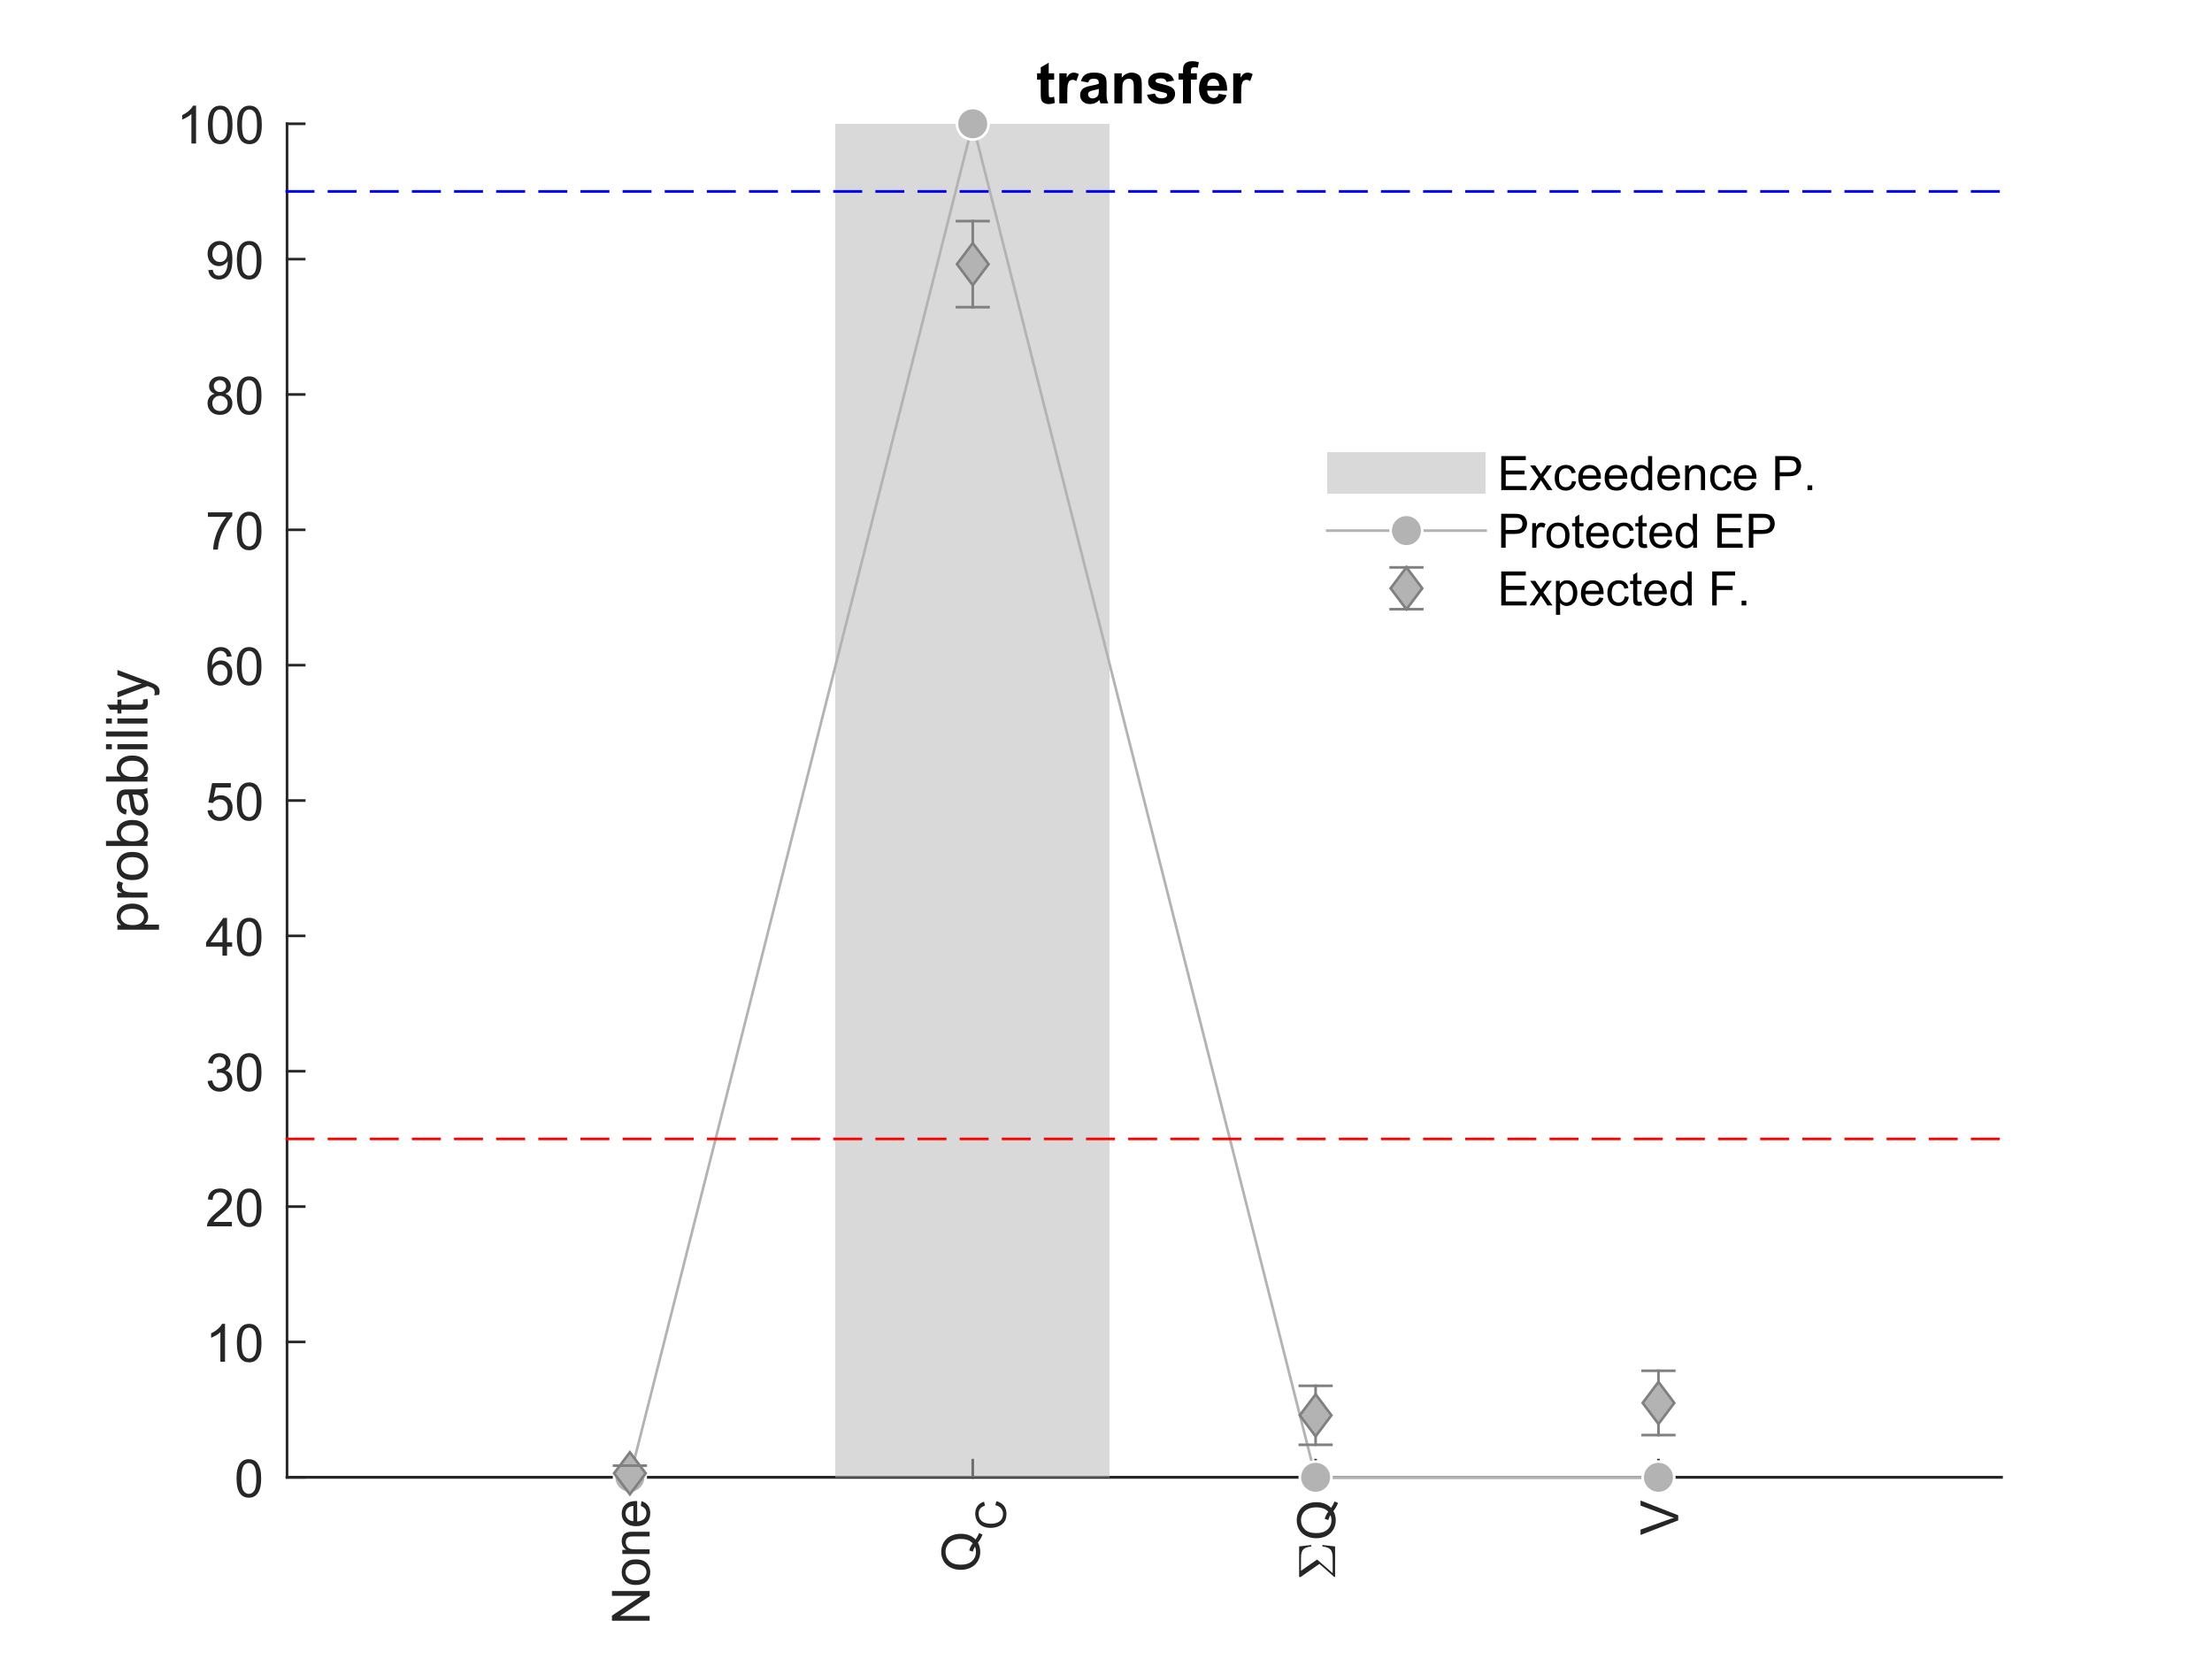 <?xml version="1.0"?>
<!DOCTYPE svg PUBLIC '-//W3C//DTD SVG 1.0//EN'
          'http://www.w3.org/TR/2001/REC-SVG-20010904/DTD/svg10.dtd'>
<svg xmlns:xlink="http://www.w3.org/1999/xlink" style="fill-opacity:1; color-rendering:auto; color-interpolation:auto; text-rendering:auto; stroke:black; stroke-linecap:square; stroke-miterlimit:10; shape-rendering:auto; stroke-opacity:1; fill:black; stroke-dasharray:none; font-weight:normal; stroke-width:1; font-family:'Dialog'; font-style:normal; stroke-linejoin:miter; font-size:12px; stroke-dashoffset:0; image-rendering:auto;" width="840" height="630" xmlns="http://www.w3.org/2000/svg"
><rect width="100%" height="100%" fill="#333333" stroke="none"/><!--Generated by the Batik Graphics2D SVG Generator--><defs id="genericDefs"
  /><g
  ><defs id="defs1"
    ><clipPath clipPathUnits="userSpaceOnUse" id="clipPath1"
      ><path d="M0 0 L840 0 L840 630 L0 630 L0 0 Z"
      /></clipPath
    ></defs
    ><g style="fill:white; stroke:white;"
    ><rect x="0" y="0" width="840" style="clip-path:url(#clipPath1); stroke:none;" height="630"
    /></g
    ><g style="fill:white; text-rendering:optimizeSpeed; color-rendering:optimizeSpeed; image-rendering:optimizeSpeed; shape-rendering:crispEdges; stroke:white; color-interpolation:sRGB;"
    ><rect x="0" width="840" height="630" y="0" style="stroke:none;"
      /><path style="stroke:none;" d="M109 561 L760 561 L760 47 L109 47 Z"
    /></g
    ><g style="fill:rgb(38,38,38); text-rendering:geometricPrecision; color-rendering:optimizeQuality; image-rendering:optimizeQuality; stroke-linejoin:round; stroke:rgb(38,38,38); color-interpolation:linearRGB;"
    ><line y2="561" style="fill:none;" x1="109" x2="760" y1="561"
      /><line y2="554.49" style="fill:none;" x1="239.2" x2="239.2" y1="561"
      /><line y2="554.49" style="fill:none;" x1="369.4" x2="369.4" y1="561"
      /><line y2="554.49" style="fill:none;" x1="499.6" x2="499.6" y1="561"
      /><line y2="554.49" style="fill:none;" x1="629.8" x2="629.8" y1="561"
    /></g
    ><g transform="translate(239.2,569) rotate(-90)" style="font-size:20px; fill:rgb(38,38,38); text-rendering:geometricPrecision; image-rendering:optimizeQuality; color-rendering:optimizeQuality; font-family:'Arial'; stroke:rgb(38,38,38); color-interpolation:linearRGB;"
    ><path style="stroke:none;" d="M-46.469 7.5 L-46.469 -6.812 L-44.531 -6.812 L-37.016 4.422 L-37.016 -6.812 L-35.203 -6.812 L-35.203 7.5 L-37.141 7.5 L-44.656 -3.75 L-44.656 7.5 L-46.469 7.5 ZM-32.885 2.312 Q-32.885 -0.562 -31.291 -1.953 Q-29.947 -3.109 -28.025 -3.109 Q-25.885 -3.109 -24.533 -1.703 Q-23.182 -0.297 -23.182 2.172 Q-23.182 4.172 -23.775 5.32 Q-24.369 6.469 -25.518 7.102 Q-26.666 7.734 -28.025 7.734 Q-30.213 7.734 -31.549 6.336 Q-32.885 4.938 -32.885 2.312 ZM-31.088 2.312 Q-31.088 4.312 -30.221 5.297 Q-29.354 6.281 -28.025 6.281 Q-26.713 6.281 -25.846 5.289 Q-24.979 4.297 -24.979 2.25 Q-24.979 0.328 -25.854 -0.664 Q-26.729 -1.656 -28.025 -1.656 Q-29.354 -1.656 -30.221 -0.664 Q-31.088 0.328 -31.088 2.312 ZM-21.121 7.5 L-21.121 -2.875 L-19.527 -2.875 L-19.527 -1.391 Q-18.387 -3.109 -16.23 -3.109 Q-15.293 -3.109 -14.504 -2.773 Q-13.715 -2.438 -13.324 -1.891 Q-12.934 -1.344 -12.777 -0.594 Q-12.684 -0.094 -12.684 1.125 L-12.684 7.5 L-14.449 7.5 L-14.449 1.188 Q-14.449 0.109 -14.652 -0.422 Q-14.855 -0.953 -15.379 -1.266 Q-15.902 -1.578 -16.605 -1.578 Q-17.73 -1.578 -18.543 -0.867 Q-19.355 -0.156 -19.355 1.828 L-19.355 7.5 L-21.121 7.5 ZM-2.889 4.156 L-1.076 4.391 Q-1.498 5.969 -2.662 6.852 Q-3.826 7.734 -5.639 7.734 Q-7.904 7.734 -9.24 6.336 Q-10.576 4.938 -10.576 2.406 Q-10.576 -0.219 -9.232 -1.664 Q-7.889 -3.109 -5.732 -3.109 Q-3.654 -3.109 -2.334 -1.695 Q-1.014 -0.281 -1.014 2.297 Q-1.014 2.453 -1.029 2.766 L-8.764 2.766 Q-8.67 4.469 -7.795 5.375 Q-6.92 6.281 -5.623 6.281 Q-4.654 6.281 -3.975 5.773 Q-3.295 5.266 -2.889 4.156 ZM-8.67 1.312 L-2.873 1.312 Q-2.982 0.016 -3.529 -0.641 Q-4.373 -1.656 -5.717 -1.656 Q-6.92 -1.656 -7.748 -0.852 Q-8.576 -0.047 -8.67 1.312 Z"
    /></g
    ><g transform="translate(372,597) rotate(-90)" style="font-size:20px; fill:rgb(38,38,38); text-rendering:geometricPrecision; image-rendering:optimizeQuality; color-rendering:optimizeQuality; font-family:'Arial'; stroke:rgb(38,38,38); color-interpolation:linearRGB;"
    ><path style="stroke:none;" d="M12.391 -1.531 Q13.719 -0.625 14.828 -0.203 L14.266 1.109 Q12.719 0.562 11.188 -0.641 Q9.594 0.25 7.672 0.25 Q5.734 0.25 4.148 -0.688 Q2.562 -1.625 1.711 -3.328 Q0.859 -5.031 0.859 -7.156 Q0.859 -9.281 1.719 -11.016 Q2.578 -12.75 4.164 -13.664 Q5.75 -14.578 7.719 -14.578 Q9.703 -14.578 11.289 -13.633 Q12.875 -12.688 13.711 -10.992 Q14.547 -9.297 14.547 -7.172 Q14.547 -5.406 14.016 -3.992 Q13.484 -2.578 12.391 -1.531 ZM8.219 -3.953 Q9.859 -3.5 10.922 -2.594 Q12.594 -4.109 12.594 -7.172 Q12.594 -8.906 12.008 -10.203 Q11.422 -11.5 10.281 -12.219 Q9.141 -12.938 7.719 -12.938 Q5.609 -12.938 4.211 -11.492 Q2.812 -10.047 2.812 -7.156 Q2.812 -4.359 4.195 -2.867 Q5.578 -1.375 7.719 -1.375 Q8.734 -1.375 9.641 -1.766 Q8.75 -2.328 7.766 -2.578 L8.219 -3.953 Z"
    /></g
    ><g transform="translate(382,581) rotate(-90)" style="font-size:16px; fill:rgb(38,38,38); text-rendering:geometricPrecision; image-rendering:optimizeQuality; color-rendering:optimizeQuality; font-family:'Arial'; stroke:rgb(38,38,38); color-interpolation:linearRGB;"
    ><path style="stroke:none;" d="M9.406 -4.016 L10.922 -3.641 Q10.453 -1.766 9.211 -0.781 Q7.969 0.203 6.188 0.203 Q4.328 0.203 3.172 -0.555 Q2.016 -1.312 1.406 -2.742 Q0.797 -4.172 0.797 -5.812 Q0.797 -7.609 1.484 -8.938 Q2.172 -10.266 3.43 -10.961 Q4.688 -11.656 6.203 -11.656 Q7.922 -11.656 9.094 -10.781 Q10.266 -9.906 10.734 -8.312 L9.234 -7.969 Q8.844 -9.219 8.086 -9.789 Q7.328 -10.359 6.172 -10.359 Q4.859 -10.359 3.969 -9.727 Q3.078 -9.094 2.719 -8.023 Q2.359 -6.953 2.359 -5.828 Q2.359 -4.359 2.789 -3.273 Q3.219 -2.188 4.117 -1.648 Q5.016 -1.109 6.062 -1.109 Q7.328 -1.109 8.211 -1.844 Q9.094 -2.578 9.406 -4.016 Z"
    /></g
    ><g transform="translate(507,600) rotate(-90)" style="font-size:20px; fill:rgb(38,38,38); text-rendering:geometricPrecision; image-rendering:optimizeQuality; color-rendering:optimizeQuality; font-family:'mwb_cmr10'; stroke:rgb(38,38,38); color-interpolation:linearRGB;"
    ><path style="stroke:none;" d="M1.312 0 Q1.125 0 1.125 -0.219 Q1.125 -0.297 1.188 -0.359 L6.109 -5.953 L1.188 -13.031 Q1.125 -13.094 1.125 -13.141 L1.125 -13.484 Q1.125 -13.531 1.188 -13.594 Q1.25 -13.656 1.312 -13.656 L12.75 -13.656 L13.297 -9.078 L12.719 -9.078 Q12.547 -10.516 12.156 -11.297 Q11.766 -12.078 11.109 -12.438 Q10.453 -12.797 9.633 -12.875 Q8.812 -12.953 7.219 -12.953 L3.5 -12.953 L7.672 -6.984 Q7.719 -6.844 7.719 -6.844 Q7.719 -6.719 7.672 -6.703 L2.594 -0.922 L7.156 -0.922 Q8.75 -0.922 9.586 -1 Q10.422 -1.078 11.086 -1.43 Q11.75 -1.781 12.156 -2.594 Q12.562 -3.406 12.719 -4.812 L13.297 -4.812 L12.75 0 L1.312 0 Z"
    /></g
    ><g transform="translate(507,585) rotate(-90)" style="font-size:20px; fill:rgb(38,38,38); text-rendering:geometricPrecision; image-rendering:optimizeQuality; color-rendering:optimizeQuality; font-family:'Arial'; stroke:rgb(38,38,38); color-interpolation:linearRGB;"
    ><path style="stroke:none;" d="M12.391 -1.531 Q13.719 -0.625 14.828 -0.203 L14.266 1.109 Q12.719 0.562 11.188 -0.641 Q9.594 0.25 7.672 0.25 Q5.734 0.25 4.148 -0.688 Q2.562 -1.625 1.711 -3.328 Q0.859 -5.031 0.859 -7.156 Q0.859 -9.281 1.719 -11.016 Q2.578 -12.75 4.164 -13.664 Q5.75 -14.578 7.719 -14.578 Q9.703 -14.578 11.289 -13.633 Q12.875 -12.688 13.711 -10.992 Q14.547 -9.297 14.547 -7.172 Q14.547 -5.406 14.016 -3.992 Q13.484 -2.578 12.391 -1.531 ZM8.219 -3.953 Q9.859 -3.5 10.922 -2.594 Q12.594 -4.109 12.594 -7.172 Q12.594 -8.906 12.008 -10.203 Q11.422 -11.5 10.281 -12.219 Q9.141 -12.938 7.719 -12.938 Q5.609 -12.938 4.211 -11.492 Q2.812 -10.047 2.812 -7.156 Q2.812 -4.359 4.195 -2.867 Q5.578 -1.375 7.719 -1.375 Q8.734 -1.375 9.641 -1.766 Q8.75 -2.328 7.766 -2.578 L8.219 -3.953 Z"
    /></g
    ><g transform="translate(629.8,569) rotate(-90)" style="font-size:20px; fill:rgb(38,38,38); text-rendering:geometricPrecision; image-rendering:optimizeQuality; color-rendering:optimizeQuality; font-family:'Arial'; stroke:rgb(38,38,38); color-interpolation:linearRGB;"
    ><path style="stroke:none;" d="M-8.359 7.5 L-13.906 -6.812 L-11.859 -6.812 L-8.141 3.578 Q-7.688 4.828 -7.391 5.922 Q-7.062 4.75 -6.609 3.578 L-2.75 -6.812 L-0.812 -6.812 L-6.422 7.5 L-8.359 7.5 Z"
    /></g
    ><g style="fill:rgb(38,38,38); text-rendering:geometricPrecision; color-rendering:optimizeQuality; image-rendering:optimizeQuality; stroke-linejoin:round; stroke:rgb(38,38,38); color-interpolation:linearRGB;"
    ><line y2="47" style="fill:none;" x1="109" x2="109" y1="561"
      /><line y2="561" style="fill:none;" x1="109" x2="115.51" y1="561"
      /><line y2="509.6" style="fill:none;" x1="109" x2="115.51" y1="509.6"
      /><line y2="458.2" style="fill:none;" x1="109" x2="115.51" y1="458.2"
      /><line y2="406.8" style="fill:none;" x1="109" x2="115.51" y1="406.8"
      /><line y2="355.4" style="fill:none;" x1="109" x2="115.51" y1="355.4"
      /><line y2="304" style="fill:none;" x1="109" x2="115.51" y1="304"
      /><line y2="252.6" style="fill:none;" x1="109" x2="115.51" y1="252.6"
      /><line y2="201.2" style="fill:none;" x1="109" x2="115.51" y1="201.2"
      /><line y2="149.8" style="fill:none;" x1="109" x2="115.51" y1="149.8"
      /><line y2="98.4" style="fill:none;" x1="109" x2="115.51" y1="98.4"
      /><line y2="47" style="fill:none;" x1="109" x2="115.51" y1="47"
    /></g
    ><g transform="translate(101,561)" style="font-size:20px; fill:rgb(38,38,38); text-rendering:geometricPrecision; image-rendering:optimizeQuality; color-rendering:optimizeQuality; font-family:'Arial'; stroke:rgb(38,38,38); color-interpolation:linearRGB;"
    ><path style="stroke:none;" d="M-11.172 0.438 Q-11.172 -2.094 -10.648 -3.648 Q-10.125 -5.203 -9.094 -6.039 Q-8.062 -6.875 -6.5 -6.875 Q-5.344 -6.875 -4.477 -6.414 Q-3.609 -5.953 -3.047 -5.078 Q-2.484 -4.203 -2.156 -2.945 Q-1.828 -1.688 -1.828 0.438 Q-1.828 2.953 -2.352 4.5 Q-2.875 6.047 -3.898 6.898 Q-4.922 7.75 -6.5 7.75 Q-8.578 7.75 -9.75 6.266 Q-11.172 4.469 -11.172 0.438 ZM-9.359 0.438 Q-9.359 3.969 -8.539 5.133 Q-7.719 6.297 -6.5 6.297 Q-5.297 6.297 -4.469 5.125 Q-3.641 3.953 -3.641 0.438 Q-3.641 -3.094 -4.469 -4.258 Q-5.297 -5.422 -6.516 -5.422 Q-7.734 -5.422 -8.453 -4.391 Q-9.359 -3.094 -9.359 0.438 Z"
    /></g
    ><g transform="translate(101,509.6)" style="font-size:20px; fill:rgb(38,38,38); text-rendering:geometricPrecision; image-rendering:optimizeQuality; color-rendering:optimizeQuality; font-family:'Arial'; stroke:rgb(38,38,38); color-interpolation:linearRGB;"
    ><path style="stroke:none;" d="M-15.547 7.5 L-17.312 7.5 L-17.312 -3.703 Q-17.938 -3.094 -18.969 -2.492 Q-20 -1.891 -20.828 -1.578 L-20.828 -3.281 Q-19.344 -3.969 -18.242 -4.961 Q-17.141 -5.953 -16.688 -6.875 L-15.547 -6.875 L-15.547 7.5 ZM-11.049 0.438 Q-11.049 -2.094 -10.525 -3.648 Q-10.002 -5.203 -8.971 -6.039 Q-7.939 -6.875 -6.377 -6.875 Q-5.221 -6.875 -4.354 -6.414 Q-3.486 -5.953 -2.924 -5.078 Q-2.361 -4.203 -2.033 -2.945 Q-1.705 -1.688 -1.705 0.438 Q-1.705 2.953 -2.228 4.5 Q-2.752 6.047 -3.775 6.898 Q-4.799 7.75 -6.377 7.75 Q-8.455 7.75 -9.627 6.266 Q-11.049 4.469 -11.049 0.438 ZM-9.236 0.438 Q-9.236 3.969 -8.416 5.133 Q-7.596 6.297 -6.377 6.297 Q-5.174 6.297 -4.346 5.125 Q-3.518 3.953 -3.518 0.438 Q-3.518 -3.094 -4.346 -4.258 Q-5.174 -5.422 -6.393 -5.422 Q-7.611 -5.422 -8.33 -4.391 Q-9.236 -3.094 -9.236 0.438 Z"
    /></g
    ><g transform="translate(101,458.2)" style="font-size:20px; fill:rgb(38,38,38); text-rendering:geometricPrecision; image-rendering:optimizeQuality; color-rendering:optimizeQuality; font-family:'Arial'; stroke:rgb(38,38,38); color-interpolation:linearRGB;"
    ><path style="stroke:none;" d="M-12.938 5.812 L-12.938 7.5 L-22.391 7.5 Q-22.406 6.859 -22.188 6.281 Q-21.828 5.312 -21.031 4.375 Q-20.234 3.438 -18.734 2.203 Q-16.391 0.297 -15.57 -0.82 Q-14.75 -1.938 -14.75 -2.938 Q-14.75 -3.984 -15.5 -4.703 Q-16.25 -5.422 -17.453 -5.422 Q-18.719 -5.422 -19.484 -4.656 Q-20.25 -3.891 -20.25 -2.547 L-22.062 -2.734 Q-21.875 -4.75 -20.664 -5.812 Q-19.453 -6.875 -17.406 -6.875 Q-15.359 -6.875 -14.156 -5.734 Q-12.953 -4.594 -12.953 -2.906 Q-12.953 -2.047 -13.305 -1.211 Q-13.656 -0.375 -14.469 0.539 Q-15.281 1.453 -17.172 3.062 Q-18.766 4.391 -19.211 4.859 Q-19.656 5.328 -19.953 5.812 L-12.938 5.812 ZM-11.049 0.438 Q-11.049 -2.094 -10.525 -3.648 Q-10.002 -5.203 -8.971 -6.039 Q-7.939 -6.875 -6.377 -6.875 Q-5.221 -6.875 -4.354 -6.414 Q-3.486 -5.953 -2.924 -5.078 Q-2.361 -4.203 -2.033 -2.945 Q-1.705 -1.688 -1.705 0.438 Q-1.705 2.953 -2.228 4.5 Q-2.752 6.047 -3.775 6.898 Q-4.799 7.75 -6.377 7.75 Q-8.455 7.75 -9.627 6.266 Q-11.049 4.469 -11.049 0.438 ZM-9.236 0.438 Q-9.236 3.969 -8.416 5.133 Q-7.596 6.297 -6.377 6.297 Q-5.174 6.297 -4.346 5.125 Q-3.518 3.953 -3.518 0.438 Q-3.518 -3.094 -4.346 -4.258 Q-5.174 -5.422 -6.393 -5.422 Q-7.611 -5.422 -8.33 -4.391 Q-9.236 -3.094 -9.236 0.438 Z"
    /></g
    ><g transform="translate(101,406.8)" style="font-size:20px; fill:rgb(38,38,38); text-rendering:geometricPrecision; image-rendering:optimizeQuality; color-rendering:optimizeQuality; font-family:'Arial'; stroke:rgb(38,38,38); color-interpolation:linearRGB;"
    ><path style="stroke:none;" d="M-22.156 3.719 L-20.406 3.484 Q-20.094 4.984 -19.367 5.641 Q-18.641 6.297 -17.594 6.297 Q-16.359 6.297 -15.508 5.438 Q-14.656 4.578 -14.656 3.312 Q-14.656 2.094 -15.445 1.312 Q-16.234 0.531 -17.453 0.531 Q-17.953 0.531 -18.688 0.719 L-18.5 -0.828 Q-18.328 -0.797 -18.219 -0.797 Q-17.094 -0.797 -16.195 -1.383 Q-15.297 -1.969 -15.297 -3.188 Q-15.297 -4.156 -15.953 -4.797 Q-16.609 -5.438 -17.641 -5.438 Q-18.656 -5.438 -19.344 -4.789 Q-20.031 -4.141 -20.219 -2.859 L-21.984 -3.172 Q-21.656 -4.938 -20.516 -5.906 Q-19.375 -6.875 -17.672 -6.875 Q-16.5 -6.875 -15.516 -6.375 Q-14.531 -5.875 -14.008 -5 Q-13.484 -4.125 -13.484 -3.156 Q-13.484 -2.234 -13.984 -1.469 Q-14.484 -0.703 -15.453 -0.25 Q-14.188 0.031 -13.484 0.961 Q-12.781 1.891 -12.781 3.266 Q-12.781 5.141 -14.148 6.445 Q-15.516 7.75 -17.609 7.75 Q-19.5 7.75 -20.742 6.625 Q-21.984 5.5 -22.156 3.719 ZM-11.049 0.438 Q-11.049 -2.094 -10.525 -3.648 Q-10.002 -5.203 -8.971 -6.039 Q-7.939 -6.875 -6.377 -6.875 Q-5.221 -6.875 -4.354 -6.414 Q-3.486 -5.953 -2.924 -5.078 Q-2.361 -4.203 -2.033 -2.945 Q-1.705 -1.688 -1.705 0.438 Q-1.705 2.953 -2.228 4.5 Q-2.752 6.047 -3.775 6.898 Q-4.799 7.75 -6.377 7.75 Q-8.455 7.75 -9.627 6.266 Q-11.049 4.469 -11.049 0.438 ZM-9.236 0.438 Q-9.236 3.969 -8.416 5.133 Q-7.596 6.297 -6.377 6.297 Q-5.174 6.297 -4.346 5.125 Q-3.518 3.953 -3.518 0.438 Q-3.518 -3.094 -4.346 -4.258 Q-5.174 -5.422 -6.393 -5.422 Q-7.611 -5.422 -8.33 -4.391 Q-9.236 -3.094 -9.236 0.438 Z"
    /></g
    ><g transform="translate(101,355.4)" style="font-size:20px; fill:rgb(38,38,38); text-rendering:geometricPrecision; image-rendering:optimizeQuality; color-rendering:optimizeQuality; font-family:'Arial'; stroke:rgb(38,38,38); color-interpolation:linearRGB;"
    ><path style="stroke:none;" d="M-16.531 7.5 L-16.531 4.078 L-22.75 4.078 L-22.75 2.453 L-16.219 -6.812 L-14.781 -6.812 L-14.781 2.453 L-12.844 2.453 L-12.844 4.078 L-14.781 4.078 L-14.781 7.5 L-16.531 7.5 ZM-16.531 2.453 L-16.531 -4 L-21.016 2.453 L-16.531 2.453 ZM-11.049 0.438 Q-11.049 -2.094 -10.525 -3.648 Q-10.002 -5.203 -8.971 -6.039 Q-7.939 -6.875 -6.377 -6.875 Q-5.221 -6.875 -4.354 -6.414 Q-3.486 -5.953 -2.924 -5.078 Q-2.361 -4.203 -2.033 -2.945 Q-1.705 -1.688 -1.705 0.438 Q-1.705 2.953 -2.228 4.5 Q-2.752 6.047 -3.775 6.898 Q-4.799 7.75 -6.377 7.75 Q-8.455 7.75 -9.627 6.266 Q-11.049 4.469 -11.049 0.438 ZM-9.236 0.438 Q-9.236 3.969 -8.416 5.133 Q-7.596 6.297 -6.377 6.297 Q-5.174 6.297 -4.346 5.125 Q-3.518 3.953 -3.518 0.438 Q-3.518 -3.094 -4.346 -4.258 Q-5.174 -5.422 -6.393 -5.422 Q-7.611 -5.422 -8.33 -4.391 Q-9.236 -3.094 -9.236 0.438 Z"
    /></g
    ><g transform="translate(101,304)" style="font-size:20px; fill:rgb(38,38,38); text-rendering:geometricPrecision; image-rendering:optimizeQuality; color-rendering:optimizeQuality; font-family:'Arial'; stroke:rgb(38,38,38); color-interpolation:linearRGB;"
    ><path style="stroke:none;" d="M-22.172 3.75 L-20.328 3.594 Q-20.125 4.938 -19.375 5.617 Q-18.625 6.297 -17.562 6.297 Q-16.297 6.297 -15.422 5.344 Q-14.547 4.391 -14.547 2.797 Q-14.547 1.297 -15.391 0.43 Q-16.234 -0.438 -17.594 -0.438 Q-18.453 -0.438 -19.133 -0.055 Q-19.812 0.328 -20.203 0.953 L-21.859 0.734 L-20.469 -6.625 L-13.344 -6.625 L-13.344 -4.938 L-19.062 -4.938 L-19.828 -1.094 Q-18.547 -2 -17.125 -2 Q-15.25 -2 -13.961 -0.695 Q-12.672 0.609 -12.672 2.641 Q-12.672 4.594 -13.812 6 Q-15.188 7.75 -17.562 7.75 Q-19.516 7.75 -20.758 6.656 Q-22 5.562 -22.172 3.75 ZM-11.049 0.438 Q-11.049 -2.094 -10.525 -3.648 Q-10.002 -5.203 -8.971 -6.039 Q-7.939 -6.875 -6.377 -6.875 Q-5.221 -6.875 -4.354 -6.414 Q-3.486 -5.953 -2.924 -5.078 Q-2.361 -4.203 -2.033 -2.945 Q-1.705 -1.688 -1.705 0.438 Q-1.705 2.953 -2.228 4.5 Q-2.752 6.047 -3.775 6.898 Q-4.799 7.75 -6.377 7.75 Q-8.455 7.75 -9.627 6.266 Q-11.049 4.469 -11.049 0.438 ZM-9.236 0.438 Q-9.236 3.969 -8.416 5.133 Q-7.596 6.297 -6.377 6.297 Q-5.174 6.297 -4.346 5.125 Q-3.518 3.953 -3.518 0.438 Q-3.518 -3.094 -4.346 -4.258 Q-5.174 -5.422 -6.393 -5.422 Q-7.611 -5.422 -8.33 -4.391 Q-9.236 -3.094 -9.236 0.438 Z"
    /></g
    ><g transform="translate(101,252.6)" style="font-size:20px; fill:rgb(38,38,38); text-rendering:geometricPrecision; image-rendering:optimizeQuality; color-rendering:optimizeQuality; font-family:'Arial'; stroke:rgb(38,38,38); color-interpolation:linearRGB;"
    ><path style="stroke:none;" d="M-13.047 -3.312 L-14.797 -3.172 Q-15.031 -4.203 -15.453 -4.672 Q-16.172 -5.438 -17.219 -5.438 Q-18.062 -5.438 -18.688 -4.969 Q-19.516 -4.359 -20 -3.195 Q-20.484 -2.031 -20.5 0.109 Q-19.859 -0.844 -18.945 -1.312 Q-18.031 -1.781 -17.016 -1.781 Q-15.266 -1.781 -14.031 -0.492 Q-12.797 0.797 -12.797 2.844 Q-12.797 4.203 -13.375 5.359 Q-13.953 6.516 -14.969 7.133 Q-15.984 7.75 -17.281 7.75 Q-19.469 7.75 -20.859 6.133 Q-22.25 4.516 -22.25 0.797 Q-22.25 -3.344 -20.719 -5.234 Q-19.375 -6.875 -17.109 -6.875 Q-15.422 -6.875 -14.344 -5.93 Q-13.266 -4.984 -13.047 -3.312 ZM-20.219 2.859 Q-20.219 3.766 -19.836 4.594 Q-19.453 5.422 -18.758 5.859 Q-18.062 6.297 -17.312 6.297 Q-16.188 6.297 -15.391 5.398 Q-14.594 4.5 -14.594 2.953 Q-14.594 1.469 -15.383 0.617 Q-16.172 -0.234 -17.375 -0.234 Q-18.562 -0.234 -19.391 0.617 Q-20.219 1.469 -20.219 2.859 ZM-11.049 0.438 Q-11.049 -2.094 -10.525 -3.648 Q-10.002 -5.203 -8.971 -6.039 Q-7.939 -6.875 -6.377 -6.875 Q-5.221 -6.875 -4.354 -6.414 Q-3.486 -5.953 -2.924 -5.078 Q-2.361 -4.203 -2.033 -2.945 Q-1.705 -1.688 -1.705 0.438 Q-1.705 2.953 -2.228 4.5 Q-2.752 6.047 -3.775 6.898 Q-4.799 7.75 -6.377 7.75 Q-8.455 7.75 -9.627 6.266 Q-11.049 4.469 -11.049 0.438 ZM-9.236 0.438 Q-9.236 3.969 -8.416 5.133 Q-7.596 6.297 -6.377 6.297 Q-5.174 6.297 -4.346 5.125 Q-3.518 3.953 -3.518 0.438 Q-3.518 -3.094 -4.346 -4.258 Q-5.174 -5.422 -6.393 -5.422 Q-7.611 -5.422 -8.33 -4.391 Q-9.236 -3.094 -9.236 0.438 Z"
    /></g
    ><g transform="translate(101,201.2)" style="font-size:20px; fill:rgb(38,38,38); text-rendering:geometricPrecision; image-rendering:optimizeQuality; color-rendering:optimizeQuality; font-family:'Arial'; stroke:rgb(38,38,38); color-interpolation:linearRGB;"
    ><path style="stroke:none;" d="M-22.047 -4.938 L-22.047 -6.625 L-12.781 -6.625 L-12.781 -5.266 Q-14.156 -3.812 -15.5 -1.398 Q-16.844 1.016 -17.562 3.562 Q-18.094 5.359 -18.25 7.5 L-20.047 7.5 Q-20.016 5.812 -19.383 3.422 Q-18.75 1.031 -17.562 -1.195 Q-16.375 -3.422 -15.047 -4.938 L-22.047 -4.938 ZM-11.049 0.438 Q-11.049 -2.094 -10.525 -3.648 Q-10.002 -5.203 -8.971 -6.039 Q-7.939 -6.875 -6.377 -6.875 Q-5.221 -6.875 -4.354 -6.414 Q-3.486 -5.953 -2.924 -5.078 Q-2.361 -4.203 -2.033 -2.945 Q-1.705 -1.688 -1.705 0.438 Q-1.705 2.953 -2.228 4.5 Q-2.752 6.047 -3.775 6.898 Q-4.799 7.75 -6.377 7.75 Q-8.455 7.75 -9.627 6.266 Q-11.049 4.469 -11.049 0.438 ZM-9.236 0.438 Q-9.236 3.969 -8.416 5.133 Q-7.596 6.297 -6.377 6.297 Q-5.174 6.297 -4.346 5.125 Q-3.518 3.953 -3.518 0.438 Q-3.518 -3.094 -4.346 -4.258 Q-5.174 -5.422 -6.393 -5.422 Q-7.611 -5.422 -8.33 -4.391 Q-9.236 -3.094 -9.236 0.438 Z"
    /></g
    ><g transform="translate(101,149.8)" style="font-size:20px; fill:rgb(38,38,38); text-rendering:geometricPrecision; image-rendering:optimizeQuality; color-rendering:optimizeQuality; font-family:'Arial'; stroke:rgb(38,38,38); color-interpolation:linearRGB;"
    ><path style="stroke:none;" d="M-19.469 -0.266 Q-20.562 -0.672 -21.086 -1.414 Q-21.609 -2.156 -21.609 -3.188 Q-21.609 -4.75 -20.484 -5.812 Q-19.359 -6.875 -17.5 -6.875 Q-15.625 -6.875 -14.484 -5.789 Q-13.344 -4.703 -13.344 -3.141 Q-13.344 -2.141 -13.867 -1.406 Q-14.391 -0.672 -15.453 -0.266 Q-14.125 0.172 -13.438 1.125 Q-12.75 2.078 -12.75 3.406 Q-12.75 5.25 -14.055 6.5 Q-15.359 7.75 -17.469 7.75 Q-19.594 7.75 -20.891 6.492 Q-22.188 5.234 -22.188 3.359 Q-22.188 1.969 -21.477 1.023 Q-20.766 0.078 -19.469 -0.266 ZM-19.812 -3.25 Q-19.812 -2.234 -19.156 -1.586 Q-18.5 -0.938 -17.469 -0.938 Q-16.453 -0.938 -15.797 -1.578 Q-15.141 -2.219 -15.141 -3.141 Q-15.141 -4.109 -15.812 -4.773 Q-16.484 -5.438 -17.484 -5.438 Q-18.484 -5.438 -19.148 -4.789 Q-19.812 -4.141 -19.812 -3.25 ZM-20.375 3.375 Q-20.375 4.125 -20.023 4.828 Q-19.672 5.531 -18.969 5.914 Q-18.266 6.297 -17.453 6.297 Q-16.188 6.297 -15.367 5.484 Q-14.547 4.672 -14.547 3.422 Q-14.547 2.156 -15.391 1.328 Q-16.234 0.5 -17.516 0.5 Q-18.75 0.5 -19.562 1.32 Q-20.375 2.141 -20.375 3.375 ZM-11.049 0.438 Q-11.049 -2.094 -10.525 -3.648 Q-10.002 -5.203 -8.971 -6.039 Q-7.939 -6.875 -6.377 -6.875 Q-5.221 -6.875 -4.354 -6.414 Q-3.486 -5.953 -2.924 -5.078 Q-2.361 -4.203 -2.033 -2.945 Q-1.705 -1.688 -1.705 0.438 Q-1.705 2.953 -2.228 4.5 Q-2.752 6.047 -3.775 6.898 Q-4.799 7.75 -6.377 7.75 Q-8.455 7.75 -9.627 6.266 Q-11.049 4.469 -11.049 0.438 ZM-9.236 0.438 Q-9.236 3.969 -8.416 5.133 Q-7.596 6.297 -6.377 6.297 Q-5.174 6.297 -4.346 5.125 Q-3.518 3.953 -3.518 0.438 Q-3.518 -3.094 -4.346 -4.258 Q-5.174 -5.422 -6.393 -5.422 Q-7.611 -5.422 -8.33 -4.391 Q-9.236 -3.094 -9.236 0.438 Z"
    /></g
    ><g transform="translate(101,98.4)" style="font-size:20px; fill:rgb(38,38,38); text-rendering:geometricPrecision; image-rendering:optimizeQuality; color-rendering:optimizeQuality; font-family:'Arial'; stroke:rgb(38,38,38); color-interpolation:linearRGB;"
    ><path style="stroke:none;" d="M-21.906 4.188 L-20.219 4.031 Q-20 5.219 -19.398 5.758 Q-18.797 6.297 -17.844 6.297 Q-17.031 6.297 -16.422 5.93 Q-15.812 5.562 -15.422 4.938 Q-15.031 4.312 -14.766 3.258 Q-14.5 2.203 -14.5 1.109 Q-14.5 1 -14.516 0.766 Q-15.047 1.594 -15.953 2.117 Q-16.859 2.641 -17.938 2.641 Q-19.703 2.641 -20.938 1.352 Q-22.172 0.062 -22.172 -2.047 Q-22.172 -4.219 -20.883 -5.547 Q-19.594 -6.875 -17.672 -6.875 Q-16.266 -6.875 -15.109 -6.125 Q-13.953 -5.375 -13.352 -3.984 Q-12.75 -2.594 -12.75 0.047 Q-12.75 2.797 -13.352 4.422 Q-13.953 6.047 -15.125 6.898 Q-16.297 7.75 -17.875 7.75 Q-19.562 7.75 -20.625 6.812 Q-21.688 5.875 -21.906 4.188 ZM-14.703 -2.125 Q-14.703 -3.641 -15.508 -4.531 Q-16.312 -5.422 -17.453 -5.422 Q-18.625 -5.422 -19.492 -4.461 Q-20.359 -3.5 -20.359 -1.984 Q-20.359 -0.609 -19.539 0.242 Q-18.719 1.094 -17.5 1.094 Q-16.281 1.094 -15.492 0.242 Q-14.703 -0.609 -14.703 -2.125 ZM-11.049 0.438 Q-11.049 -2.094 -10.525 -3.648 Q-10.002 -5.203 -8.971 -6.039 Q-7.939 -6.875 -6.377 -6.875 Q-5.221 -6.875 -4.354 -6.414 Q-3.486 -5.953 -2.924 -5.078 Q-2.361 -4.203 -2.033 -2.945 Q-1.705 -1.688 -1.705 0.438 Q-1.705 2.953 -2.228 4.5 Q-2.752 6.047 -3.775 6.898 Q-4.799 7.75 -6.377 7.75 Q-8.455 7.75 -9.627 6.266 Q-11.049 4.469 -11.049 0.438 ZM-9.236 0.438 Q-9.236 3.969 -8.416 5.133 Q-7.596 6.297 -6.377 6.297 Q-5.174 6.297 -4.346 5.125 Q-3.518 3.953 -3.518 0.438 Q-3.518 -3.094 -4.346 -4.258 Q-5.174 -5.422 -6.393 -5.422 Q-7.611 -5.422 -8.33 -4.391 Q-9.236 -3.094 -9.236 0.438 Z"
    /></g
    ><g transform="translate(101,47)" style="font-size:20px; fill:rgb(38,38,38); text-rendering:geometricPrecision; image-rendering:optimizeQuality; color-rendering:optimizeQuality; font-family:'Arial'; stroke:rgb(38,38,38); color-interpolation:linearRGB;"
    ><path style="stroke:none;" d="M-26.547 7.5 L-28.312 7.5 L-28.312 -3.703 Q-28.938 -3.094 -29.969 -2.492 Q-31 -1.891 -31.828 -1.578 L-31.828 -3.281 Q-30.344 -3.969 -29.242 -4.961 Q-28.141 -5.953 -27.688 -6.875 L-26.547 -6.875 L-26.547 7.5 ZM-22.049 0.438 Q-22.049 -2.094 -21.525 -3.648 Q-21.002 -5.203 -19.971 -6.039 Q-18.939 -6.875 -17.377 -6.875 Q-16.221 -6.875 -15.354 -6.414 Q-14.486 -5.953 -13.924 -5.078 Q-13.361 -4.203 -13.033 -2.945 Q-12.705 -1.688 -12.705 0.438 Q-12.705 2.953 -13.229 4.5 Q-13.752 6.047 -14.775 6.898 Q-15.799 7.75 -17.377 7.75 Q-19.455 7.75 -20.627 6.266 Q-22.049 4.469 -22.049 0.438 ZM-20.236 0.438 Q-20.236 3.969 -19.416 5.133 Q-18.596 6.297 -17.377 6.297 Q-16.174 6.297 -15.346 5.125 Q-14.518 3.953 -14.518 0.438 Q-14.518 -3.094 -15.346 -4.258 Q-16.174 -5.422 -17.393 -5.422 Q-18.611 -5.422 -19.33 -4.391 Q-20.236 -3.094 -20.236 0.438 ZM-10.926 0.438 Q-10.926 -2.094 -10.402 -3.648 Q-9.879 -5.203 -8.848 -6.039 Q-7.816 -6.875 -6.254 -6.875 Q-5.098 -6.875 -4.231 -6.414 Q-3.363 -5.953 -2.801 -5.078 Q-2.238 -4.203 -1.91 -2.945 Q-1.582 -1.688 -1.582 0.438 Q-1.582 2.953 -2.106 4.5 Q-2.629 6.047 -3.652 6.898 Q-4.676 7.75 -6.254 7.75 Q-8.332 7.75 -9.504 6.266 Q-10.926 4.469 -10.926 0.438 ZM-9.113 0.438 Q-9.113 3.969 -8.293 5.133 Q-7.473 6.297 -6.254 6.297 Q-5.051 6.297 -4.223 5.125 Q-3.394 3.953 -3.394 0.438 Q-3.394 -3.094 -4.223 -4.258 Q-5.051 -5.422 -6.269 -5.422 Q-7.488 -5.422 -8.207 -4.391 Q-9.113 -3.094 -9.113 0.438 Z"
    /></g
    ><g transform="translate(61,304) rotate(-90)" style="font-size:22px; fill:rgb(38,38,38); text-rendering:geometricPrecision; image-rendering:optimizeQuality; color-rendering:optimizeQuality; font-family:'Arial'; stroke:rgb(38,38,38); color-interpolation:linearRGB;"
    ><path style="stroke:none;" d="M-49.047 -0.625 L-49.047 -16.406 L-47.281 -16.406 L-47.281 -14.922 Q-46.672 -15.797 -45.883 -16.234 Q-45.094 -16.672 -43.984 -16.672 Q-42.516 -16.672 -41.398 -15.914 Q-40.281 -15.156 -39.711 -13.789 Q-39.141 -12.422 -39.141 -10.797 Q-39.141 -9.047 -39.773 -7.641 Q-40.406 -6.234 -41.602 -5.484 Q-42.797 -4.734 -44.125 -4.734 Q-45.078 -4.734 -45.852 -5.148 Q-46.625 -5.562 -47.109 -6.188 L-47.109 -0.625 L-49.047 -0.625 ZM-47.297 -10.641 Q-47.297 -8.438 -46.406 -7.383 Q-45.516 -6.328 -44.25 -6.328 Q-42.953 -6.328 -42.039 -7.422 Q-41.125 -8.516 -41.125 -10.797 Q-41.125 -12.984 -42.023 -14.07 Q-42.922 -15.156 -44.156 -15.156 Q-45.391 -15.156 -46.344 -14 Q-47.297 -12.844 -47.297 -10.641 ZM-36.843 -5 L-36.843 -16.406 L-35.093 -16.406 L-35.093 -14.672 Q-34.437 -15.891 -33.866 -16.281 Q-33.296 -16.672 -32.624 -16.672 Q-31.64 -16.672 -30.64 -16.047 L-31.296 -14.25 Q-32.015 -14.672 -32.718 -14.672 Q-33.358 -14.672 -33.858 -14.289 Q-34.358 -13.906 -34.577 -13.234 Q-34.905 -12.203 -34.905 -10.969 L-34.905 -5 L-36.843 -5 ZM-30.204 -10.703 Q-30.204 -13.875 -28.439 -15.406 Q-26.97 -16.672 -24.86 -16.672 Q-22.501 -16.672 -21.009 -15.125 Q-19.517 -13.578 -19.517 -10.859 Q-19.517 -8.656 -20.181 -7.398 Q-20.845 -6.141 -22.102 -5.438 Q-23.36 -4.734 -24.86 -4.734 Q-27.251 -4.734 -28.727 -6.273 Q-30.204 -7.812 -30.204 -10.703 ZM-28.22 -10.703 Q-28.22 -8.516 -27.267 -7.422 Q-26.314 -6.328 -24.86 -6.328 Q-23.423 -6.328 -22.462 -7.43 Q-21.501 -8.531 -21.501 -10.766 Q-21.501 -12.891 -22.462 -13.977 Q-23.423 -15.062 -24.86 -15.062 Q-26.314 -15.062 -27.267 -13.977 Q-28.22 -12.891 -28.22 -10.703 ZM-15.469 -5 L-17.266 -5 L-17.266 -20.75 L-15.328 -20.75 L-15.328 -15.125 Q-14.109 -16.672 -12.203 -16.672 Q-11.156 -16.672 -10.211 -16.242 Q-9.266 -15.812 -8.664 -15.047 Q-8.062 -14.281 -7.719 -13.195 Q-7.375 -12.109 -7.375 -10.875 Q-7.375 -7.938 -8.82 -6.336 Q-10.266 -4.734 -12.297 -4.734 Q-14.312 -4.734 -15.469 -6.422 L-15.469 -5 ZM-15.484 -10.797 Q-15.484 -8.734 -14.938 -7.828 Q-14.016 -6.328 -12.469 -6.328 Q-11.188 -6.328 -10.266 -7.43 Q-9.344 -8.531 -9.344 -10.719 Q-9.344 -12.953 -10.234 -14.016 Q-11.125 -15.078 -12.375 -15.078 Q-13.641 -15.078 -14.562 -13.977 Q-15.484 -12.875 -15.484 -10.797 ZM2.423 -6.406 Q1.36 -5.5 0.36 -5.117 Q-0.64 -4.734 -1.78 -4.734 Q-3.655 -4.734 -4.663 -5.656 Q-5.671 -6.578 -5.671 -8.016 Q-5.671 -8.844 -5.288 -9.539 Q-4.905 -10.234 -4.288 -10.648 Q-3.671 -11.062 -2.905 -11.281 Q-2.327 -11.438 -1.187 -11.578 Q1.157 -11.859 2.267 -12.234 Q2.282 -12.641 2.282 -12.75 Q2.282 -13.922 1.735 -14.406 Q0.985 -15.062 -0.468 -15.062 Q-1.843 -15.062 -2.491 -14.586 Q-3.14 -14.109 -3.452 -12.891 L-5.343 -13.156 Q-5.077 -14.375 -4.491 -15.117 Q-3.905 -15.859 -2.788 -16.266 Q-1.671 -16.672 -0.186 -16.672 Q1.267 -16.672 2.181 -16.328 Q3.095 -15.984 3.524 -15.461 Q3.954 -14.938 4.126 -14.141 Q4.22 -13.641 4.22 -12.359 L4.22 -9.781 Q4.22 -7.078 4.345 -6.367 Q4.47 -5.656 4.829 -5 L2.813 -5 Q2.517 -5.609 2.423 -6.406 ZM2.267 -10.719 Q1.22 -10.297 -0.89 -10 Q-2.077 -9.828 -2.577 -9.609 Q-3.077 -9.391 -3.343 -8.977 Q-3.608 -8.562 -3.608 -8.062 Q-3.608 -7.281 -3.022 -6.766 Q-2.437 -6.25 -1.312 -6.25 Q-0.186 -6.25 0.681 -6.742 Q1.548 -7.234 1.954 -8.078 Q2.267 -8.734 2.267 -10.016 L2.267 -10.719 ZM9.002 -5 L7.205 -5 L7.205 -20.75 L9.143 -20.75 L9.143 -15.125 Q10.361 -16.672 12.268 -16.672 Q13.315 -16.672 14.26 -16.242 Q15.205 -15.812 15.807 -15.047 Q16.408 -14.281 16.752 -13.195 Q17.096 -12.109 17.096 -10.875 Q17.096 -7.938 15.65 -6.336 Q14.205 -4.734 12.174 -4.734 Q10.158 -4.734 9.002 -6.422 L9.002 -5 ZM8.986 -10.797 Q8.986 -8.734 9.533 -7.828 Q10.455 -6.328 12.002 -6.328 Q13.283 -6.328 14.205 -7.43 Q15.127 -8.531 15.127 -10.719 Q15.127 -12.953 14.236 -14.016 Q13.346 -15.078 12.096 -15.078 Q10.83 -15.078 9.908 -13.977 Q8.986 -12.875 8.986 -10.797 ZM19.472 -18.531 L19.472 -20.75 L21.394 -20.75 L21.394 -18.531 L19.472 -18.531 ZM19.472 -5 L19.472 -16.406 L21.394 -16.406 L21.394 -5 L19.472 -5 ZM24.297 -5 L24.297 -20.75 L26.234 -20.75 L26.234 -5 L24.297 -5 ZM29.247 -18.531 L29.247 -20.75 L31.169 -20.75 L31.169 -18.531 L29.247 -18.531 ZM29.247 -5 L29.247 -16.406 L31.169 -16.406 L31.169 -5 L29.247 -5 ZM38.338 -6.734 L38.619 -5.016 Q37.807 -4.844 37.15 -4.844 Q36.103 -4.844 35.525 -5.18 Q34.947 -5.516 34.713 -6.055 Q34.478 -6.594 34.478 -8.344 L34.478 -14.906 L33.057 -14.906 L33.057 -16.406 L34.478 -16.406 L34.478 -19.234 L36.4 -20.391 L36.4 -16.406 L38.338 -16.406 L38.338 -14.906 L36.4 -14.906 L36.4 -8.234 Q36.4 -7.406 36.502 -7.172 Q36.603 -6.938 36.83 -6.797 Q37.057 -6.656 37.494 -6.656 Q37.807 -6.656 38.338 -6.734 ZM40.138 -0.609 L39.935 -2.422 Q40.56 -2.25 41.028 -2.25 Q41.685 -2.25 42.067 -2.461 Q42.45 -2.672 42.7 -3.062 Q42.888 -3.359 43.294 -4.5 Q43.341 -4.672 43.466 -4.984 L39.138 -16.406 L41.216 -16.406 L43.591 -9.797 Q44.06 -8.547 44.419 -7.156 Q44.747 -8.484 45.216 -9.766 L47.653 -16.406 L49.591 -16.406 L45.247 -4.812 Q44.544 -2.922 44.153 -2.219 Q43.638 -1.266 42.974 -0.82 Q42.31 -0.375 41.388 -0.375 Q40.825 -0.375 40.138 -0.609 Z"
    /></g
    ><g transform="translate(434.5,44.25)" style="font-size:22px; text-rendering:geometricPrecision; image-rendering:optimizeQuality; color-rendering:optimizeQuality; font-family:'Arial'; color-interpolation:linearRGB; font-weight:bold;"
    ><path style="stroke:none;" d="M-34.188 -16.406 L-34.188 -14 L-36.25 -14 L-36.25 -9.406 Q-36.25 -8.016 -36.195 -7.781 Q-36.141 -7.547 -35.93 -7.398 Q-35.719 -7.25 -35.406 -7.25 Q-35 -7.25 -34.203 -7.531 L-33.938 -5.188 Q-35 -4.734 -36.328 -4.734 Q-37.141 -4.734 -37.797 -5.016 Q-38.453 -5.297 -38.758 -5.727 Q-39.062 -6.156 -39.188 -6.906 Q-39.281 -7.422 -39.281 -9.031 L-39.281 -14 L-40.672 -14 L-40.672 -16.406 L-39.281 -16.406 L-39.281 -18.672 L-36.25 -20.438 L-36.25 -16.406 L-34.188 -16.406 ZM-29.205 -5 L-32.221 -5 L-32.221 -16.406 L-29.424 -16.406 L-29.424 -14.781 Q-28.705 -15.938 -28.127 -16.305 Q-27.549 -16.672 -26.814 -16.672 Q-25.783 -16.672 -24.83 -16.094 L-25.768 -13.469 Q-26.533 -13.953 -27.189 -13.953 Q-27.814 -13.953 -28.26 -13.609 Q-28.705 -13.266 -28.955 -12.352 Q-29.205 -11.438 -29.205 -8.531 L-29.205 -5 ZM-21.284 -12.922 L-24.019 -13.422 Q-23.55 -15.078 -22.425 -15.875 Q-21.3 -16.672 -19.081 -16.672 Q-17.05 -16.672 -16.065 -16.188 Q-15.081 -15.703 -14.675 -14.969 Q-14.269 -14.234 -14.269 -12.266 L-14.3 -8.75 Q-14.3 -7.25 -14.159 -6.531 Q-14.019 -5.812 -13.612 -5 L-16.597 -5 Q-16.722 -5.297 -16.894 -5.891 Q-16.972 -6.156 -17.003 -6.25 Q-17.769 -5.5 -18.651 -5.117 Q-19.534 -4.734 -20.534 -4.734 Q-22.3 -4.734 -23.315 -5.695 Q-24.331 -6.656 -24.331 -8.109 Q-24.331 -9.078 -23.87 -9.836 Q-23.409 -10.594 -22.573 -11 Q-21.737 -11.406 -20.175 -11.703 Q-18.05 -12.094 -17.237 -12.438 L-17.237 -12.75 Q-17.237 -13.609 -17.667 -13.984 Q-18.097 -14.359 -19.284 -14.359 Q-20.097 -14.359 -20.55 -14.039 Q-21.003 -13.719 -21.284 -12.922 ZM-17.237 -10.484 Q-17.815 -10.281 -19.073 -10.016 Q-20.331 -9.75 -20.722 -9.484 Q-21.315 -9.078 -21.315 -8.422 Q-21.315 -7.797 -20.839 -7.336 Q-20.362 -6.875 -19.628 -6.875 Q-18.815 -6.875 -18.081 -7.406 Q-17.534 -7.812 -17.362 -8.406 Q-17.237 -8.797 -17.237 -9.875 L-17.237 -10.484 ZM-0.924 -5 L-3.939 -5 L-3.939 -10.828 Q-3.939 -12.672 -4.135 -13.211 Q-4.33 -13.75 -4.76 -14.055 Q-5.189 -14.359 -5.814 -14.359 Q-6.596 -14.359 -7.221 -13.93 Q-7.846 -13.5 -8.072 -12.789 Q-8.299 -12.078 -8.299 -10.172 L-8.299 -5 L-11.315 -5 L-11.315 -16.406 L-8.518 -16.406 L-8.518 -14.734 Q-7.018 -16.672 -4.752 -16.672 Q-3.752 -16.672 -2.924 -16.312 Q-2.096 -15.953 -1.674 -15.391 Q-1.252 -14.828 -1.088 -14.117 Q-0.924 -13.406 -0.924 -12.094 L-0.924 -5 ZM1.077 -8.25 L4.108 -8.719 Q4.296 -7.844 4.89 -7.383 Q5.483 -6.922 6.546 -6.922 Q7.718 -6.922 8.312 -7.359 Q8.702 -7.656 8.702 -8.156 Q8.702 -8.5 8.483 -8.734 Q8.265 -8.938 7.483 -9.125 Q3.827 -9.938 2.843 -10.594 Q1.499 -11.516 1.499 -13.172 Q1.499 -14.641 2.671 -15.656 Q3.843 -16.672 6.296 -16.672 Q8.64 -16.672 9.78 -15.906 Q10.921 -15.141 11.343 -13.641 L8.499 -13.125 Q8.312 -13.781 7.804 -14.141 Q7.296 -14.5 6.358 -14.5 Q5.155 -14.5 4.64 -14.156 Q4.296 -13.922 4.296 -13.547 Q4.296 -13.234 4.608 -13 Q5.015 -12.703 7.421 -12.156 Q9.827 -11.609 10.796 -10.812 Q11.733 -10 11.733 -8.562 Q11.733 -7 10.421 -5.867 Q9.108 -4.734 6.546 -4.734 Q4.218 -4.734 2.858 -5.688 Q1.499 -6.641 1.077 -8.25 ZM13.062 -16.406 L14.734 -16.406 L14.734 -17.266 Q14.734 -18.703 15.039 -19.414 Q15.344 -20.125 16.164 -20.57 Q16.984 -21.016 18.25 -21.016 Q19.531 -21.016 20.766 -20.625 L20.359 -18.531 Q19.641 -18.703 18.969 -18.703 Q18.312 -18.703 18.031 -18.391 Q17.75 -18.078 17.75 -17.219 L17.75 -16.406 L20 -16.406 L20 -14.031 L17.75 -14.031 L17.75 -5 L14.734 -5 L14.734 -14.031 L13.062 -14.031 L13.062 -16.406 ZM28.311 -8.625 L31.311 -8.125 Q30.732 -6.469 29.482 -5.602 Q28.232 -4.734 26.357 -4.734 Q23.373 -4.734 21.951 -6.688 Q20.826 -8.25 20.826 -10.625 Q20.826 -13.453 22.303 -15.062 Q23.779 -16.672 26.061 -16.672 Q28.592 -16.672 30.068 -14.984 Q31.545 -13.297 31.482 -9.828 L23.92 -9.828 Q23.951 -8.484 24.646 -7.742 Q25.342 -7 26.389 -7 Q27.092 -7 27.576 -7.383 Q28.061 -7.766 28.311 -8.625 ZM28.482 -11.688 Q28.451 -13 27.803 -13.68 Q27.154 -14.359 26.232 -14.359 Q25.248 -14.359 24.607 -13.641 Q23.951 -12.922 23.967 -11.688 L28.482 -11.688 ZM36.827 -5 L33.812 -5 L33.812 -16.406 L36.608 -16.406 L36.608 -14.781 Q37.327 -15.938 37.905 -16.305 Q38.483 -16.672 39.218 -16.672 Q40.249 -16.672 41.202 -16.094 L40.265 -13.469 Q39.499 -13.953 38.843 -13.953 Q38.218 -13.953 37.773 -13.609 Q37.327 -13.266 37.077 -12.352 Q36.827 -11.438 36.827 -8.531 L36.827 -5 Z"
    /></g
    ><g style="stroke-linecap:butt; fill:rgb(38,38,38); text-rendering:geometricPrecision; color-rendering:optimizeQuality; image-rendering:optimizeQuality; stroke-linejoin:round; stroke:rgb(38,38,38); color-interpolation:linearRGB;"
    ><line y2="561" style="fill:none;" x1="109" x2="760" y1="561"
    /></g
    ><g style="fill-opacity:0.502; fill:rgb(179,179,179); text-rendering:optimizeSpeed; image-rendering:optimizeSpeed; color-rendering:optimizeSpeed; shape-rendering:crispEdges; stroke:rgb(179,179,179); color-interpolation:sRGB; stroke-opacity:0.502;"
    ><path style="stroke:none;" d="M421.48 561 L421.48 47 L317.32 47 L317.32 561 Z"
    /></g
    ><g style="stroke-linecap:butt; fill:rgb(179,179,179); text-rendering:geometricPrecision; color-rendering:optimizeQuality; image-rendering:optimizeQuality; stroke-linejoin:round; stroke:rgb(179,179,179); color-interpolation:linearRGB;"
    ><path d="M239.2 561 L369.4 47 L499.6 561 L629.8 561" style="fill:none; fill-rule:evenodd;"
    /></g
    ><g transform="translate(239.2,561)" style="fill:rgb(179,179,179); text-rendering:geometricPrecision; color-rendering:optimizeQuality; image-rendering:optimizeQuality; color-interpolation:linearRGB; stroke:rgb(179,179,179);"
    ><circle r="6" style="stroke:none;" cx="0" cy="0"
    /></g
    ><g transform="translate(239.2,561)" style="stroke-linecap:butt; fill:white; text-rendering:geometricPrecision; color-rendering:optimizeQuality; image-rendering:optimizeQuality; stroke-linejoin:round; stroke:white; color-interpolation:linearRGB;"
    ><path style="stroke:none;" d="M0 -5.5 C3.038 -5.5 5.5 -3.038 5.5 0 L5.5 0 C5.5 3.038 3.038 5.5 -0 5.5 C-3.038 5.5 -5.5 3.038 -5.5 -0 C-5.5 -3.038 -3.038 -5.5 0 -5.5 ZM0 -6.5 C-3.59 -6.5 -6.5 -3.59 -6.5 -0 C-6.5 3.59 -3.59 6.5 -0 6.5 C3.59 6.5 6.5 3.59 6.5 0 L6.5 0 C6.5 -3.59 3.59 -6.5 0 -6.5 Z"
    /></g
    ><g transform="translate(369.4,47)" style="fill:rgb(179,179,179); text-rendering:geometricPrecision; color-rendering:optimizeQuality; image-rendering:optimizeQuality; color-interpolation:linearRGB; stroke:rgb(179,179,179);"
    ><circle r="6" style="stroke:none;" cx="0" cy="0"
    /></g
    ><g transform="translate(369.4,47)" style="stroke-linecap:butt; fill:white; text-rendering:geometricPrecision; color-rendering:optimizeQuality; image-rendering:optimizeQuality; stroke-linejoin:round; stroke:white; color-interpolation:linearRGB;"
    ><path style="stroke:none;" d="M0 -5.5 C3.038 -5.5 5.5 -3.038 5.5 0 L5.5 0 C5.5 3.038 3.038 5.5 -0 5.5 C-3.038 5.5 -5.5 3.038 -5.5 -0 C-5.5 -3.038 -3.038 -5.5 0 -5.5 ZM0 -6.5 C-3.59 -6.5 -6.5 -3.59 -6.5 -0 C-6.5 3.59 -3.59 6.5 -0 6.5 C3.59 6.5 6.5 3.59 6.5 0 L6.5 0 C6.5 -3.59 3.59 -6.5 0 -6.5 Z"
    /></g
    ><g transform="translate(499.6,561)" style="fill:rgb(179,179,179); text-rendering:geometricPrecision; color-rendering:optimizeQuality; image-rendering:optimizeQuality; color-interpolation:linearRGB; stroke:rgb(179,179,179);"
    ><circle r="6" style="stroke:none;" cx="0" cy="0"
    /></g
    ><g transform="translate(499.6,561)" style="stroke-linecap:butt; fill:white; text-rendering:geometricPrecision; color-rendering:optimizeQuality; image-rendering:optimizeQuality; stroke-linejoin:round; stroke:white; color-interpolation:linearRGB;"
    ><path style="stroke:none;" d="M0 -5.5 C3.038 -5.5 5.5 -3.038 5.5 0 L5.5 0 C5.5 3.038 3.038 5.5 -0 5.5 C-3.038 5.5 -5.5 3.038 -5.5 -0 C-5.5 -3.038 -3.038 -5.5 0 -5.5 ZM0 -6.5 C-3.59 -6.5 -6.5 -3.59 -6.5 -0 C-6.5 3.59 -3.59 6.5 -0 6.5 C3.59 6.5 6.5 3.59 6.5 0 L6.5 0 C6.5 -3.59 3.59 -6.5 0 -6.5 Z"
    /></g
    ><g transform="translate(629.8,561)" style="fill:rgb(179,179,179); text-rendering:geometricPrecision; color-rendering:optimizeQuality; image-rendering:optimizeQuality; color-interpolation:linearRGB; stroke:rgb(179,179,179);"
    ><circle r="6" style="stroke:none;" cx="0" cy="0"
    /></g
    ><g transform="translate(629.8,561)" style="stroke-linecap:butt; fill:white; text-rendering:geometricPrecision; color-rendering:optimizeQuality; image-rendering:optimizeQuality; stroke-linejoin:round; stroke:white; color-interpolation:linearRGB;"
    ><path style="stroke:none;" d="M0 -5.5 C3.038 -5.5 5.5 -3.038 5.5 0 L5.5 0 C5.5 3.038 3.038 5.5 -0 5.5 C-3.038 5.5 -5.5 3.038 -5.5 -0 C-5.5 -3.038 -3.038 -5.5 0 -5.5 ZM0 -6.5 C-3.59 -6.5 -6.5 -3.59 -6.5 -0 C-6.5 3.59 -3.59 6.5 -0 6.5 C3.59 6.5 6.5 3.59 6.5 0 L6.5 0 C6.5 -3.59 3.59 -6.5 0 -6.5 Z"
      /><line transform="translate(-629.8,-561)" x1="239.2" x2="239.2" y1="559.48" style="fill:none; stroke:gray;" y2="561.061"
      /><line transform="translate(-629.8,-561)" x1="369.4" x2="369.4" y1="100.309" style="fill:none; stroke:gray;" y2="116.647"
      /><line transform="translate(-629.8,-561)" x1="499.6" x2="499.6" y1="537.456" style="fill:none; stroke:gray;" y2="548.659"
      /><line transform="translate(-629.8,-561)" x1="629.8" x2="629.8" y1="532.755" style="fill:none; stroke:gray;" y2="544.967"
      /><line transform="translate(-629.8,-561)" x1="239.2" x2="239.2" y1="559.48" style="fill:none; stroke:gray;" y2="556.571"
      /><line transform="translate(-629.8,-561)" x1="369.4" x2="369.4" y1="100.309" style="fill:none; stroke:gray;" y2="83.97"
      /><line transform="translate(-629.8,-561)" x1="499.6" x2="499.6" y1="537.456" style="fill:none; stroke:gray;" y2="526.253"
      /><line transform="translate(-629.8,-561)" x1="629.8" x2="629.8" y1="532.755" style="fill:none; stroke:gray;" y2="520.543"
    /></g
    ><g transform="translate(239.2,559.48)" style="fill:rgb(179,179,179); text-rendering:geometricPrecision; color-rendering:optimizeQuality; image-rendering:optimizeQuality; color-interpolation:linearRGB; stroke:rgb(179,179,179);"
    ><path style="stroke:none;" d="M-6 0 L0 7.98 L6 0 L0 -7.98 Z"
    /></g
    ><g transform="translate(239.2,559.48)" style="stroke-linecap:butt; fill:gray; text-rendering:geometricPrecision; color-rendering:optimizeQuality; image-rendering:optimizeQuality; color-interpolation:linearRGB; stroke:gray;"
    ><path style="fill:none;" d="M-6 0 L0 7.98 L6 0 L0 -7.98 Z"
    /></g
    ><g transform="translate(369.4,100.309)" style="fill:rgb(179,179,179); text-rendering:geometricPrecision; color-rendering:optimizeQuality; image-rendering:optimizeQuality; color-interpolation:linearRGB; stroke:rgb(179,179,179);"
    ><path style="stroke:none;" d="M-6 0 L0 7.98 L6 0 L0 -7.98 Z"
    /></g
    ><g transform="translate(369.4,100.309)" style="stroke-linecap:butt; fill:gray; text-rendering:geometricPrecision; color-rendering:optimizeQuality; image-rendering:optimizeQuality; color-interpolation:linearRGB; stroke:gray;"
    ><path style="fill:none;" d="M-6 0 L0 7.98 L6 0 L0 -7.98 Z"
    /></g
    ><g transform="translate(499.6,537.456)" style="fill:rgb(179,179,179); text-rendering:geometricPrecision; color-rendering:optimizeQuality; image-rendering:optimizeQuality; color-interpolation:linearRGB; stroke:rgb(179,179,179);"
    ><path style="stroke:none;" d="M-6 0 L0 7.98 L6 0 L0 -7.98 Z"
    /></g
    ><g transform="translate(499.6,537.456)" style="stroke-linecap:butt; fill:gray; text-rendering:geometricPrecision; color-rendering:optimizeQuality; image-rendering:optimizeQuality; color-interpolation:linearRGB; stroke:gray;"
    ><path style="fill:none;" d="M-6 0 L0 7.98 L6 0 L0 -7.98 Z"
    /></g
    ><g transform="translate(629.8,532.755)" style="fill:rgb(179,179,179); text-rendering:geometricPrecision; color-rendering:optimizeQuality; image-rendering:optimizeQuality; color-interpolation:linearRGB; stroke:rgb(179,179,179);"
    ><path style="stroke:none;" d="M-6 0 L0 7.98 L6 0 L0 -7.98 Z"
    /></g
    ><g transform="translate(629.8,532.755)" style="stroke-linecap:butt; fill:gray; text-rendering:geometricPrecision; color-rendering:optimizeQuality; image-rendering:optimizeQuality; color-interpolation:linearRGB; stroke:gray;"
    ><path style="fill:none;" d="M-6 0 L0 7.98 L6 0 L0 -7.98 Z"
    /></g
    ><g transform="translate(369.4,116.647)" style="fill:gray; text-rendering:geometricPrecision; color-rendering:optimizeQuality; image-rendering:optimizeQuality; color-interpolation:linearRGB; stroke:gray;"
    ><path style="stroke:none;" d="M-6 0 L6 0"
    /></g
    ><g transform="translate(369.4,116.647)" style="stroke-linecap:butt; fill:gray; text-rendering:geometricPrecision; color-rendering:optimizeQuality; image-rendering:optimizeQuality; color-interpolation:linearRGB; stroke:gray;"
    ><path style="fill:none;" d="M-6 0 L6 0"
    /></g
    ><g transform="translate(499.6,548.659)" style="fill:gray; text-rendering:geometricPrecision; color-rendering:optimizeQuality; image-rendering:optimizeQuality; color-interpolation:linearRGB; stroke:gray;"
    ><path style="stroke:none;" d="M-6 0 L6 0"
    /></g
    ><g transform="translate(499.6,548.659)" style="stroke-linecap:butt; fill:gray; text-rendering:geometricPrecision; color-rendering:optimizeQuality; image-rendering:optimizeQuality; color-interpolation:linearRGB; stroke:gray;"
    ><path style="fill:none;" d="M-6 0 L6 0"
    /></g
    ><g transform="translate(629.8,544.967)" style="fill:gray; text-rendering:geometricPrecision; color-rendering:optimizeQuality; image-rendering:optimizeQuality; color-interpolation:linearRGB; stroke:gray;"
    ><path style="stroke:none;" d="M-6 0 L6 0"
    /></g
    ><g transform="translate(629.8,544.967)" style="stroke-linecap:butt; fill:gray; text-rendering:geometricPrecision; color-rendering:optimizeQuality; image-rendering:optimizeQuality; color-interpolation:linearRGB; stroke:gray;"
    ><path style="fill:none;" d="M-6 0 L6 0"
    /></g
    ><g transform="translate(239.2,556.571)" style="fill:gray; text-rendering:geometricPrecision; color-rendering:optimizeQuality; image-rendering:optimizeQuality; color-interpolation:linearRGB; stroke:gray;"
    ><path style="stroke:none;" d="M-6 0 L6 0"
    /></g
    ><g transform="translate(239.2,556.571)" style="stroke-linecap:butt; fill:gray; text-rendering:geometricPrecision; color-rendering:optimizeQuality; image-rendering:optimizeQuality; color-interpolation:linearRGB; stroke:gray;"
    ><path style="fill:none;" d="M-6 0 L6 0"
    /></g
    ><g transform="translate(369.4,83.97)" style="fill:gray; text-rendering:geometricPrecision; color-rendering:optimizeQuality; image-rendering:optimizeQuality; color-interpolation:linearRGB; stroke:gray;"
    ><path style="stroke:none;" d="M-6 0 L6 0"
    /></g
    ><g transform="translate(369.4,83.97)" style="stroke-linecap:butt; fill:gray; text-rendering:geometricPrecision; color-rendering:optimizeQuality; image-rendering:optimizeQuality; color-interpolation:linearRGB; stroke:gray;"
    ><path style="fill:none;" d="M-6 0 L6 0"
    /></g
    ><g transform="translate(499.6,526.253)" style="fill:gray; text-rendering:geometricPrecision; color-rendering:optimizeQuality; image-rendering:optimizeQuality; color-interpolation:linearRGB; stroke:gray;"
    ><path style="stroke:none;" d="M-6 0 L6 0"
    /></g
    ><g transform="translate(499.6,526.253)" style="stroke-linecap:butt; fill:gray; text-rendering:geometricPrecision; color-rendering:optimizeQuality; image-rendering:optimizeQuality; color-interpolation:linearRGB; stroke:gray;"
    ><path style="fill:none;" d="M-6 0 L6 0"
    /></g
    ><g transform="translate(629.8,520.543)" style="fill:gray; text-rendering:geometricPrecision; color-rendering:optimizeQuality; image-rendering:optimizeQuality; color-interpolation:linearRGB; stroke:gray;"
    ><path style="stroke:none;" d="M-6 0 L6 0"
    /></g
    ><g transform="translate(629.8,520.543)" style="stroke-linecap:butt; fill:gray; text-rendering:geometricPrecision; color-rendering:optimizeQuality; image-rendering:optimizeQuality; color-interpolation:linearRGB; stroke:gray;"
    ><path style="fill:none;" d="M-6 0 L6 0"
    /></g
    ><g style="stroke-linecap:butt; fill:red; text-rendering:geometricPrecision; image-rendering:optimizeQuality; color-rendering:optimizeQuality; stroke-linejoin:bevel; stroke-dasharray:10,6; stroke:red; color-interpolation:linearRGB; stroke-miterlimit:1;"
    ><line y2="432.5" style="fill:none;" x1="108.922" x2="760" y1="432.5"
      /><line x1="108.922" x2="760" y1="72.7" style="fill:none; stroke:blue;" y2="72.7"
    /></g
    ><g transform="translate(568.678,179.596)" style="font-size:18px; text-rendering:geometricPrecision; color-rendering:optimizeQuality; image-rendering:optimizeQuality; font-family:'Arial'; color-interpolation:linearRGB;"
    ><path style="stroke:none;" d="M1.422 6.5 L1.422 -6.391 L10.734 -6.391 L10.734 -4.859 L3.125 -4.859 L3.125 -0.922 L10.25 -0.922 L10.25 0.594 L3.125 0.594 L3.125 4.984 L11.047 4.984 L11.047 6.5 L1.422 6.5 ZM12.131 6.5 L15.553 1.641 L12.396 -2.828 L14.365 -2.828 L15.803 -0.641 Q16.209 -0.016 16.459 0.406 Q16.834 -0.188 17.162 -0.625 L18.74 -2.828 L20.631 -2.828 L17.396 1.562 L20.881 6.5 L18.928 6.5 L17.021 3.594 L16.506 2.812 L14.053 6.5 L12.131 6.5 ZM28.287 3.078 L29.834 3.281 Q29.584 4.891 28.537 5.805 Q27.49 6.719 25.959 6.719 Q24.037 6.719 22.873 5.461 Q21.709 4.203 21.709 1.875 Q21.709 0.359 22.209 -0.773 Q22.709 -1.906 23.732 -2.477 Q24.756 -3.047 25.959 -3.047 Q27.49 -3.047 28.451 -2.273 Q29.412 -1.5 29.693 -0.094 L28.146 0.141 Q27.928 -0.797 27.373 -1.273 Q26.818 -1.75 26.021 -1.75 Q24.834 -1.75 24.084 -0.891 Q23.334 -0.031 23.334 1.828 Q23.334 3.703 24.053 4.555 Q24.771 5.406 25.943 5.406 Q26.865 5.406 27.49 4.836 Q28.115 4.266 28.287 3.078 ZM37.584 3.5 L39.225 3.703 Q38.834 5.125 37.787 5.922 Q36.74 6.719 35.115 6.719 Q33.068 6.719 31.865 5.453 Q30.662 4.188 30.662 1.906 Q30.662 -0.438 31.873 -1.742 Q33.084 -3.047 35.022 -3.047 Q36.897 -3.047 38.084 -1.773 Q39.272 -0.5 39.272 1.812 Q39.272 1.953 39.256 2.234 L32.303 2.234 Q32.381 3.781 33.17 4.594 Q33.959 5.406 35.115 5.406 Q35.99 5.406 36.607 4.953 Q37.225 4.5 37.584 3.5 ZM32.381 0.938 L37.6 0.938 Q37.49 -0.234 37.006 -0.828 Q36.24 -1.75 35.037 -1.75 Q33.959 -1.75 33.217 -1.016 Q32.475 -0.281 32.381 0.938 ZM47.595 3.5 L49.235 3.703 Q48.845 5.125 47.798 5.922 Q46.751 6.719 45.126 6.719 Q43.079 6.719 41.876 5.453 Q40.673 4.188 40.673 1.906 Q40.673 -0.438 41.884 -1.742 Q43.095 -3.047 45.032 -3.047 Q46.907 -3.047 48.095 -1.773 Q49.282 -0.5 49.282 1.812 Q49.282 1.953 49.267 2.234 L42.313 2.234 Q42.392 3.781 43.181 4.594 Q43.97 5.406 45.126 5.406 Q46.001 5.406 46.618 4.953 Q47.235 4.5 47.595 3.5 ZM42.392 0.938 L47.61 0.938 Q47.501 -0.234 47.017 -0.828 Q46.251 -1.75 45.048 -1.75 Q43.97 -1.75 43.227 -1.016 Q42.485 -0.281 42.392 0.938 ZM57.277 6.5 L57.277 5.328 Q56.387 6.719 54.652 6.719 Q53.543 6.719 52.605 6.102 Q51.668 5.484 51.152 4.383 Q50.637 3.281 50.637 1.844 Q50.637 0.438 51.105 -0.695 Q51.574 -1.828 52.504 -2.438 Q53.434 -3.047 54.59 -3.047 Q55.434 -3.047 56.09 -2.688 Q56.746 -2.328 57.168 -1.766 L57.168 -6.391 L58.73 -6.391 L58.73 6.5 L57.277 6.5 ZM52.262 1.844 Q52.262 3.641 53.02 4.523 Q53.777 5.406 54.809 5.406 Q55.84 5.406 56.566 4.562 Q57.293 3.719 57.293 1.969 Q57.293 0.062 56.559 -0.836 Q55.824 -1.734 54.746 -1.734 Q53.684 -1.734 52.973 -0.875 Q52.262 -0.016 52.262 1.844 ZM67.616 3.5 L69.257 3.703 Q68.866 5.125 67.819 5.922 Q66.772 6.719 65.147 6.719 Q63.101 6.719 61.898 5.453 Q60.694 4.188 60.694 1.906 Q60.694 -0.438 61.905 -1.742 Q63.116 -3.047 65.054 -3.047 Q66.929 -3.047 68.116 -1.773 Q69.304 -0.5 69.304 1.812 Q69.304 1.953 69.288 2.234 L62.335 2.234 Q62.413 3.781 63.202 4.594 Q63.991 5.406 65.147 5.406 Q66.022 5.406 66.64 4.953 Q67.257 4.5 67.616 3.5 ZM62.413 0.938 L67.632 0.938 Q67.522 -0.234 67.038 -0.828 Q66.272 -1.75 65.069 -1.75 Q63.991 -1.75 63.249 -1.016 Q62.507 -0.281 62.413 0.938 ZM71.236 6.5 L71.236 -2.828 L72.658 -2.828 L72.658 -1.5 Q73.689 -3.047 75.627 -3.047 Q76.471 -3.047 77.182 -2.742 Q77.893 -2.438 78.244 -1.945 Q78.596 -1.453 78.736 -0.781 Q78.814 -0.344 78.814 0.766 L78.814 6.5 L77.236 6.5 L77.236 0.828 Q77.236 -0.141 77.057 -0.625 Q76.877 -1.109 76.4 -1.391 Q75.924 -1.672 75.299 -1.672 Q74.283 -1.672 73.549 -1.031 Q72.814 -0.391 72.814 1.406 L72.814 6.5 L71.236 6.5 ZM87.341 3.078 L88.888 3.281 Q88.638 4.891 87.591 5.805 Q86.544 6.719 85.013 6.719 Q83.091 6.719 81.927 5.461 Q80.763 4.203 80.763 1.875 Q80.763 0.359 81.263 -0.773 Q81.763 -1.906 82.786 -2.477 Q83.81 -3.047 85.013 -3.047 Q86.544 -3.047 87.505 -2.273 Q88.466 -1.5 88.747 -0.094 L87.2 0.141 Q86.981 -0.797 86.427 -1.273 Q85.872 -1.75 85.075 -1.75 Q83.888 -1.75 83.138 -0.891 Q82.388 -0.031 82.388 1.828 Q82.388 3.703 83.106 4.555 Q83.825 5.406 84.997 5.406 Q85.919 5.406 86.544 4.836 Q87.169 4.266 87.341 3.078 ZM96.638 3.5 L98.278 3.703 Q97.888 5.125 96.841 5.922 Q95.794 6.719 94.169 6.719 Q92.122 6.719 90.919 5.453 Q89.716 4.188 89.716 1.906 Q89.716 -0.438 90.927 -1.742 Q92.138 -3.047 94.075 -3.047 Q95.95 -3.047 97.138 -1.773 Q98.325 -0.5 98.325 1.812 Q98.325 1.953 98.31 2.234 L91.356 2.234 Q91.435 3.781 92.224 4.594 Q93.013 5.406 94.169 5.406 Q95.044 5.406 95.661 4.953 Q96.278 4.5 96.638 3.5 ZM91.435 0.938 L96.653 0.938 Q96.544 -0.234 96.06 -0.828 Q95.294 -1.75 94.091 -1.75 Q93.013 -1.75 92.27 -1.016 Q91.528 -0.281 91.435 0.938 ZM105.462 6.5 L105.462 -6.391 L110.321 -6.391 Q111.603 -6.391 112.274 -6.266 Q113.228 -6.109 113.868 -5.664 Q114.509 -5.219 114.899 -4.414 Q115.29 -3.609 115.29 -2.656 Q115.29 -1.016 114.243 0.125 Q113.196 1.266 110.478 1.266 L107.165 1.266 L107.165 6.5 L105.462 6.5 ZM107.165 -0.266 L110.493 -0.266 Q112.149 -0.266 112.845 -0.875 Q113.54 -1.484 113.54 -2.609 Q113.54 -3.422 113.134 -3.992 Q112.728 -4.562 112.056 -4.75 Q111.618 -4.859 110.462 -4.859 L107.165 -4.859 L107.165 -0.266 ZM117.718 6.5 L117.718 4.703 L119.515 4.703 L119.515 6.5 L117.718 6.5 Z"
    /></g
    ><g style="fill-opacity:0.502; fill:rgb(179,179,179); text-rendering:optimizeSpeed; image-rendering:optimizeSpeed; color-rendering:optimizeSpeed; shape-rendering:crispEdges; stroke:rgb(179,179,179); color-interpolation:sRGB; stroke-opacity:0.502;"
    ><path style="stroke:none;" d="M564.166 187.527 L564.166 171.665 L504.015 171.665 L504.015 187.527 Z"
    /></g
    ><g transform="translate(568.678,201.5)" style="font-size:18px; text-rendering:geometricPrecision; color-rendering:optimizeQuality; image-rendering:optimizeQuality; font-family:'Arial'; color-interpolation:linearRGB;"
    ><path style="stroke:none;" d="M1.391 6.5 L1.391 -6.391 L6.25 -6.391 Q7.531 -6.391 8.203 -6.266 Q9.156 -6.109 9.797 -5.664 Q10.438 -5.219 10.828 -4.414 Q11.219 -3.609 11.219 -2.656 Q11.219 -1.016 10.172 0.125 Q9.125 1.266 6.406 1.266 L3.094 1.266 L3.094 6.5 L1.391 6.5 ZM3.094 -0.266 L6.422 -0.266 Q8.078 -0.266 8.773 -0.875 Q9.469 -1.484 9.469 -2.609 Q9.469 -3.422 9.062 -3.992 Q8.656 -4.562 7.984 -4.75 Q7.547 -4.859 6.391 -4.859 L3.094 -4.859 L3.094 -0.266 ZM13.178 6.5 L13.178 -2.828 L14.6 -2.828 L14.6 -1.422 Q15.146 -2.406 15.607 -2.727 Q16.068 -3.047 16.615 -3.047 Q17.428 -3.047 18.24 -2.531 L17.709 -1.062 Q17.115 -1.406 16.537 -1.406 Q16.021 -1.406 15.607 -1.094 Q15.193 -0.781 15.021 -0.234 Q14.756 0.609 14.756 1.609 L14.756 6.5 L13.178 6.5 ZM18.594 1.828 Q18.594 -0.766 20.047 -2.016 Q21.25 -3.047 22.969 -3.047 Q24.906 -3.047 26.125 -1.781 Q27.344 -0.516 27.344 1.703 Q27.344 3.5 26.805 4.531 Q26.266 5.562 25.234 6.141 Q24.203 6.719 22.969 6.719 Q21.016 6.719 19.805 5.461 Q18.594 4.203 18.594 1.828 ZM20.219 1.828 Q20.219 3.625 21 4.516 Q21.781 5.406 22.969 5.406 Q24.156 5.406 24.938 4.508 Q25.719 3.609 25.719 1.781 Q25.719 0.047 24.93 -0.844 Q24.141 -1.734 22.969 -1.734 Q21.781 -1.734 21 -0.844 Q20.219 0.047 20.219 1.828 ZM32.651 5.078 L32.886 6.484 Q32.214 6.625 31.683 6.625 Q30.823 6.625 30.347 6.352 Q29.87 6.078 29.683 5.633 Q29.495 5.188 29.495 3.766 L29.495 -1.609 L28.323 -1.609 L28.323 -2.828 L29.495 -2.828 L29.495 -5.141 L31.058 -6.094 L31.058 -2.828 L32.651 -2.828 L32.651 -1.609 L31.058 -1.609 L31.058 3.859 Q31.058 4.531 31.144 4.727 Q31.23 4.922 31.417 5.031 Q31.605 5.141 31.964 5.141 Q32.214 5.141 32.651 5.078 ZM40.59 3.5 L42.23 3.703 Q41.84 5.125 40.793 5.922 Q39.746 6.719 38.121 6.719 Q36.074 6.719 34.871 5.453 Q33.668 4.188 33.668 1.906 Q33.668 -0.438 34.879 -1.742 Q36.09 -3.047 38.027 -3.047 Q39.902 -3.047 41.09 -1.773 Q42.277 -0.5 42.277 1.812 Q42.277 1.953 42.262 2.234 L35.309 2.234 Q35.387 3.781 36.176 4.594 Q36.965 5.406 38.121 5.406 Q38.996 5.406 39.613 4.953 Q40.23 4.5 40.59 3.5 ZM35.387 0.938 L40.605 0.938 Q40.496 -0.234 40.012 -0.828 Q39.246 -1.75 38.043 -1.75 Q36.965 -1.75 36.223 -1.016 Q35.48 -0.281 35.387 0.938 ZM50.304 3.078 L51.851 3.281 Q51.601 4.891 50.554 5.805 Q49.507 6.719 47.976 6.719 Q46.054 6.719 44.89 5.461 Q43.726 4.203 43.726 1.875 Q43.726 0.359 44.226 -0.773 Q44.726 -1.906 45.749 -2.477 Q46.773 -3.047 47.976 -3.047 Q49.507 -3.047 50.468 -2.273 Q51.429 -1.5 51.71 -0.094 L50.163 0.141 Q49.944 -0.797 49.39 -1.273 Q48.835 -1.75 48.038 -1.75 Q46.851 -1.75 46.101 -0.891 Q45.351 -0.031 45.351 1.828 Q45.351 3.703 46.069 4.555 Q46.788 5.406 47.96 5.406 Q48.882 5.406 49.507 4.836 Q50.132 4.266 50.304 3.078 ZM56.663 5.078 L56.898 6.484 Q56.226 6.625 55.694 6.625 Q54.835 6.625 54.358 6.352 Q53.882 6.078 53.694 5.633 Q53.507 5.188 53.507 3.766 L53.507 -1.609 L52.335 -1.609 L52.335 -2.828 L53.507 -2.828 L53.507 -5.141 L55.069 -6.094 L55.069 -2.828 L56.663 -2.828 L56.663 -1.609 L55.069 -1.609 L55.069 3.859 Q55.069 4.531 55.155 4.727 Q55.241 4.922 55.429 5.031 Q55.616 5.141 55.976 5.141 Q56.226 5.141 56.663 5.078 ZM64.602 3.5 L66.242 3.703 Q65.852 5.125 64.805 5.922 Q63.758 6.719 62.133 6.719 Q60.086 6.719 58.883 5.453 Q57.68 4.188 57.68 1.906 Q57.68 -0.438 58.891 -1.742 Q60.102 -3.047 62.039 -3.047 Q63.914 -3.047 65.102 -1.773 Q66.289 -0.5 66.289 1.812 Q66.289 1.953 66.273 2.234 L59.32 2.234 Q59.398 3.781 60.188 4.594 Q60.977 5.406 62.133 5.406 Q63.008 5.406 63.625 4.953 Q64.242 4.5 64.602 3.5 ZM59.398 0.938 L64.617 0.938 Q64.508 -0.234 64.023 -0.828 Q63.258 -1.75 62.055 -1.75 Q60.977 -1.75 60.234 -1.016 Q59.492 -0.281 59.398 0.938 ZM74.284 6.5 L74.284 5.328 Q73.394 6.719 71.659 6.719 Q70.55 6.719 69.612 6.102 Q68.675 5.484 68.159 4.383 Q67.644 3.281 67.644 1.844 Q67.644 0.438 68.112 -0.695 Q68.581 -1.828 69.511 -2.438 Q70.44 -3.047 71.597 -3.047 Q72.44 -3.047 73.097 -2.688 Q73.753 -2.328 74.175 -1.766 L74.175 -6.391 L75.737 -6.391 L75.737 6.5 L74.284 6.5 ZM69.269 1.844 Q69.269 3.641 70.026 4.523 Q70.784 5.406 71.815 5.406 Q72.847 5.406 73.573 4.562 Q74.3 3.719 74.3 1.969 Q74.3 0.062 73.565 -0.836 Q72.831 -1.734 71.753 -1.734 Q70.69 -1.734 69.98 -0.875 Q69.269 -0.016 69.269 1.844 ZM83.468 6.5 L83.468 -6.391 L92.78 -6.391 L92.78 -4.859 L85.171 -4.859 L85.171 -0.922 L92.296 -0.922 L92.296 0.594 L85.171 0.594 L85.171 4.984 L93.093 4.984 L93.093 6.5 L83.468 6.5 ZM95.442 6.5 L95.442 -6.391 L100.302 -6.391 Q101.583 -6.391 102.255 -6.266 Q103.208 -6.109 103.849 -5.664 Q104.489 -5.219 104.88 -4.414 Q105.27 -3.609 105.27 -2.656 Q105.27 -1.016 104.224 0.125 Q103.177 1.266 100.458 1.266 L97.145 1.266 L97.145 6.5 L95.442 6.5 ZM97.145 -0.266 L100.474 -0.266 Q102.13 -0.266 102.825 -0.875 Q103.52 -1.484 103.52 -2.609 Q103.52 -3.422 103.114 -3.992 Q102.708 -4.562 102.036 -4.75 Q101.599 -4.859 100.442 -4.859 L97.145 -4.859 L97.145 -0.266 Z"
    /></g
    ><g style="stroke-linecap:butt; fill:rgb(179,179,179); text-rendering:geometricPrecision; color-rendering:optimizeQuality; image-rendering:optimizeQuality; stroke-linejoin:round; stroke:rgb(179,179,179); color-interpolation:linearRGB;"
    ><line y2="201.5" style="fill:none;" x1="504.015" x2="564.166" y1="201.5"
    /></g
    ><g transform="translate(534.091,201.5)" style="fill:rgb(179,179,179); text-rendering:geometricPrecision; color-rendering:optimizeQuality; image-rendering:optimizeQuality; color-interpolation:linearRGB; stroke:rgb(179,179,179);"
    ><circle r="6" style="stroke:none;" cx="0" cy="0"
    /></g
    ><g transform="translate(534.091,201.5)" style="stroke-linecap:butt; fill:white; text-rendering:geometricPrecision; color-rendering:optimizeQuality; image-rendering:optimizeQuality; stroke-linejoin:round; stroke:white; color-interpolation:linearRGB;"
    ><path style="stroke:none;" d="M0 -5.5 C3.038 -5.5 5.5 -3.038 5.5 0 L5.5 0 C5.5 3.038 3.038 5.5 -0 5.5 C-3.038 5.5 -5.5 3.038 -5.5 -0 C-5.5 -3.038 -3.038 -5.5 0 -5.5 ZM0 -6.5 C-3.59 -6.5 -6.5 -3.59 -6.5 -0 C-6.5 3.59 -3.59 6.5 -0 6.5 C3.59 6.5 6.5 3.59 6.5 0 L6.5 0 C6.5 -3.59 3.59 -6.5 0 -6.5 Z"
    /></g
    ><g transform="translate(568.678,223.404)" style="font-size:18px; text-rendering:geometricPrecision; color-rendering:optimizeQuality; image-rendering:optimizeQuality; font-family:'Arial'; color-interpolation:linearRGB;"
    ><path style="stroke:none;" d="M1.422 6.5 L1.422 -6.391 L10.734 -6.391 L10.734 -4.859 L3.125 -4.859 L3.125 -0.922 L10.25 -0.922 L10.25 0.594 L3.125 0.594 L3.125 4.984 L11.047 4.984 L11.047 6.5 L1.422 6.5 ZM12.131 6.5 L15.553 1.641 L12.396 -2.828 L14.365 -2.828 L15.803 -0.641 Q16.209 -0.016 16.459 0.406 Q16.834 -0.188 17.162 -0.625 L18.74 -2.828 L20.631 -2.828 L17.396 1.562 L20.881 6.5 L18.928 6.5 L17.021 3.594 L16.506 2.812 L14.053 6.5 L12.131 6.5 ZM22.193 10.078 L22.193 -2.828 L23.631 -2.828 L23.631 -1.625 Q24.146 -2.328 24.787 -2.688 Q25.428 -3.047 26.334 -3.047 Q27.537 -3.047 28.451 -2.43 Q29.365 -1.812 29.834 -0.695 Q30.303 0.422 30.303 1.766 Q30.303 3.188 29.787 4.336 Q29.271 5.484 28.287 6.102 Q27.303 6.719 26.225 6.719 Q25.443 6.719 24.811 6.383 Q24.178 6.047 23.771 5.531 L23.771 10.078 L22.193 10.078 ZM23.631 1.891 Q23.631 3.688 24.357 4.547 Q25.084 5.406 26.115 5.406 Q27.178 5.406 27.928 4.516 Q28.678 3.625 28.678 1.75 Q28.678 -0.031 27.943 -0.922 Q27.209 -1.812 26.193 -1.812 Q25.178 -1.812 24.404 -0.867 Q23.631 0.078 23.631 1.891 ZM38.595 3.5 L40.235 3.703 Q39.845 5.125 38.798 5.922 Q37.751 6.719 36.126 6.719 Q34.079 6.719 32.876 5.453 Q31.673 4.188 31.673 1.906 Q31.673 -0.438 32.884 -1.742 Q34.095 -3.047 36.032 -3.047 Q37.907 -3.047 39.095 -1.773 Q40.282 -0.5 40.282 1.812 Q40.282 1.953 40.267 2.234 L33.313 2.234 Q33.392 3.781 34.181 4.594 Q34.97 5.406 36.126 5.406 Q37.001 5.406 37.618 4.953 Q38.235 4.5 38.595 3.5 ZM33.392 0.938 L38.61 0.938 Q38.501 -0.234 38.017 -0.828 Q37.251 -1.75 36.048 -1.75 Q34.97 -1.75 34.227 -1.016 Q33.485 -0.281 33.392 0.938 ZM48.309 3.078 L49.855 3.281 Q49.605 4.891 48.559 5.805 Q47.512 6.719 45.98 6.719 Q44.059 6.719 42.895 5.461 Q41.73 4.203 41.73 1.875 Q41.73 0.359 42.23 -0.773 Q42.73 -1.906 43.754 -2.477 Q44.777 -3.047 45.98 -3.047 Q47.512 -3.047 48.473 -2.273 Q49.434 -1.5 49.715 -0.094 L48.168 0.141 Q47.949 -0.797 47.395 -1.273 Q46.84 -1.75 46.043 -1.75 Q44.855 -1.75 44.105 -0.891 Q43.355 -0.031 43.355 1.828 Q43.355 3.703 44.074 4.555 Q44.793 5.406 45.965 5.406 Q46.887 5.406 47.512 4.836 Q48.137 4.266 48.309 3.078 ZM54.668 5.078 L54.902 6.484 Q54.23 6.625 53.699 6.625 Q52.84 6.625 52.363 6.352 Q51.887 6.078 51.699 5.633 Q51.512 5.188 51.512 3.766 L51.512 -1.609 L50.34 -1.609 L50.34 -2.828 L51.512 -2.828 L51.512 -5.141 L53.074 -6.094 L53.074 -2.828 L54.668 -2.828 L54.668 -1.609 L53.074 -1.609 L53.074 3.859 Q53.074 4.531 53.16 4.727 Q53.246 4.922 53.434 5.031 Q53.621 5.141 53.98 5.141 Q54.23 5.141 54.668 5.078 ZM62.606 3.5 L64.247 3.703 Q63.856 5.125 62.81 5.922 Q61.763 6.719 60.138 6.719 Q58.091 6.719 56.888 5.453 Q55.685 4.188 55.685 1.906 Q55.685 -0.438 56.895 -1.742 Q58.106 -3.047 60.044 -3.047 Q61.919 -3.047 63.106 -1.773 Q64.294 -0.5 64.294 1.812 Q64.294 1.953 64.278 2.234 L57.325 2.234 Q57.403 3.781 58.192 4.594 Q58.981 5.406 60.138 5.406 Q61.013 5.406 61.63 4.953 Q62.247 4.5 62.606 3.5 ZM57.403 0.938 L62.622 0.938 Q62.513 -0.234 62.028 -0.828 Q61.263 -1.75 60.06 -1.75 Q58.981 -1.75 58.239 -1.016 Q57.497 -0.281 57.403 0.938 ZM72.289 6.5 L72.289 5.328 Q71.398 6.719 69.664 6.719 Q68.555 6.719 67.617 6.102 Q66.68 5.484 66.164 4.383 Q65.648 3.281 65.648 1.844 Q65.648 0.438 66.117 -0.695 Q66.586 -1.828 67.516 -2.438 Q68.445 -3.047 69.602 -3.047 Q70.445 -3.047 71.102 -2.688 Q71.758 -2.328 72.18 -1.766 L72.18 -6.391 L73.742 -6.391 L73.742 6.5 L72.289 6.5 ZM67.273 1.844 Q67.273 3.641 68.031 4.523 Q68.789 5.406 69.82 5.406 Q70.852 5.406 71.578 4.562 Q72.305 3.719 72.305 1.969 Q72.305 0.062 71.57 -0.836 Q70.836 -1.734 69.758 -1.734 Q68.695 -1.734 67.984 -0.875 Q67.273 -0.016 67.273 1.844 ZM81.535 6.5 L81.535 -6.391 L90.223 -6.391 L90.223 -4.859 L83.238 -4.859 L83.238 -0.875 L89.285 -0.875 L89.285 0.641 L83.238 0.641 L83.238 6.5 L81.535 6.5 ZM92.686 6.5 L92.686 4.703 L94.483 4.703 L94.483 6.5 L92.686 6.5 Z"
    /></g
    ><g transform="translate(534.091,231.335)" style="fill:gray; text-rendering:geometricPrecision; color-rendering:optimizeQuality; image-rendering:optimizeQuality; color-interpolation:linearRGB; stroke:gray;"
    ><path style="stroke:none;" d="M-6 0 L6 0"
    /></g
    ><g transform="translate(534.091,231.335)" style="stroke-linecap:butt; fill:gray; text-rendering:geometricPrecision; color-rendering:optimizeQuality; image-rendering:optimizeQuality; color-interpolation:linearRGB; stroke:gray;"
    ><path style="fill:none;" d="M-6 0 L6 0"
    /></g
    ><g transform="translate(534.091,215.473)" style="fill:gray; text-rendering:geometricPrecision; color-rendering:optimizeQuality; image-rendering:optimizeQuality; color-interpolation:linearRGB; stroke:gray;"
    ><path style="stroke:none;" d="M-6 0 L6 0"
    /></g
    ><g transform="translate(534.091,215.473)" style="stroke-linecap:butt; fill:gray; text-rendering:geometricPrecision; color-rendering:optimizeQuality; image-rendering:optimizeQuality; color-interpolation:linearRGB; stroke:gray;"
    ><path style="fill:none;" d="M-6 0 L6 0"
      /><line transform="translate(-534.091,-215.473)" x1="534.091" x2="534.091" y1="231.335" style="fill:none; stroke-linejoin:round;" y2="215.473"
    /></g
    ><g transform="translate(534.091,223.404)" style="fill:rgb(179,179,179); text-rendering:geometricPrecision; color-rendering:optimizeQuality; image-rendering:optimizeQuality; color-interpolation:linearRGB; stroke:rgb(179,179,179);"
    ><path style="stroke:none;" d="M-6 0 L0 7.98 L6 0 L0 -7.98 Z"
    /></g
    ><g transform="translate(534.091,223.404)" style="stroke-linecap:butt; fill:gray; text-rendering:geometricPrecision; color-rendering:optimizeQuality; image-rendering:optimizeQuality; color-interpolation:linearRGB; stroke:gray;"
    ><path style="fill:none;" d="M-6 0 L0 7.98 L6 0 L0 -7.98 Z"
    /></g
  ></g
></svg
>
